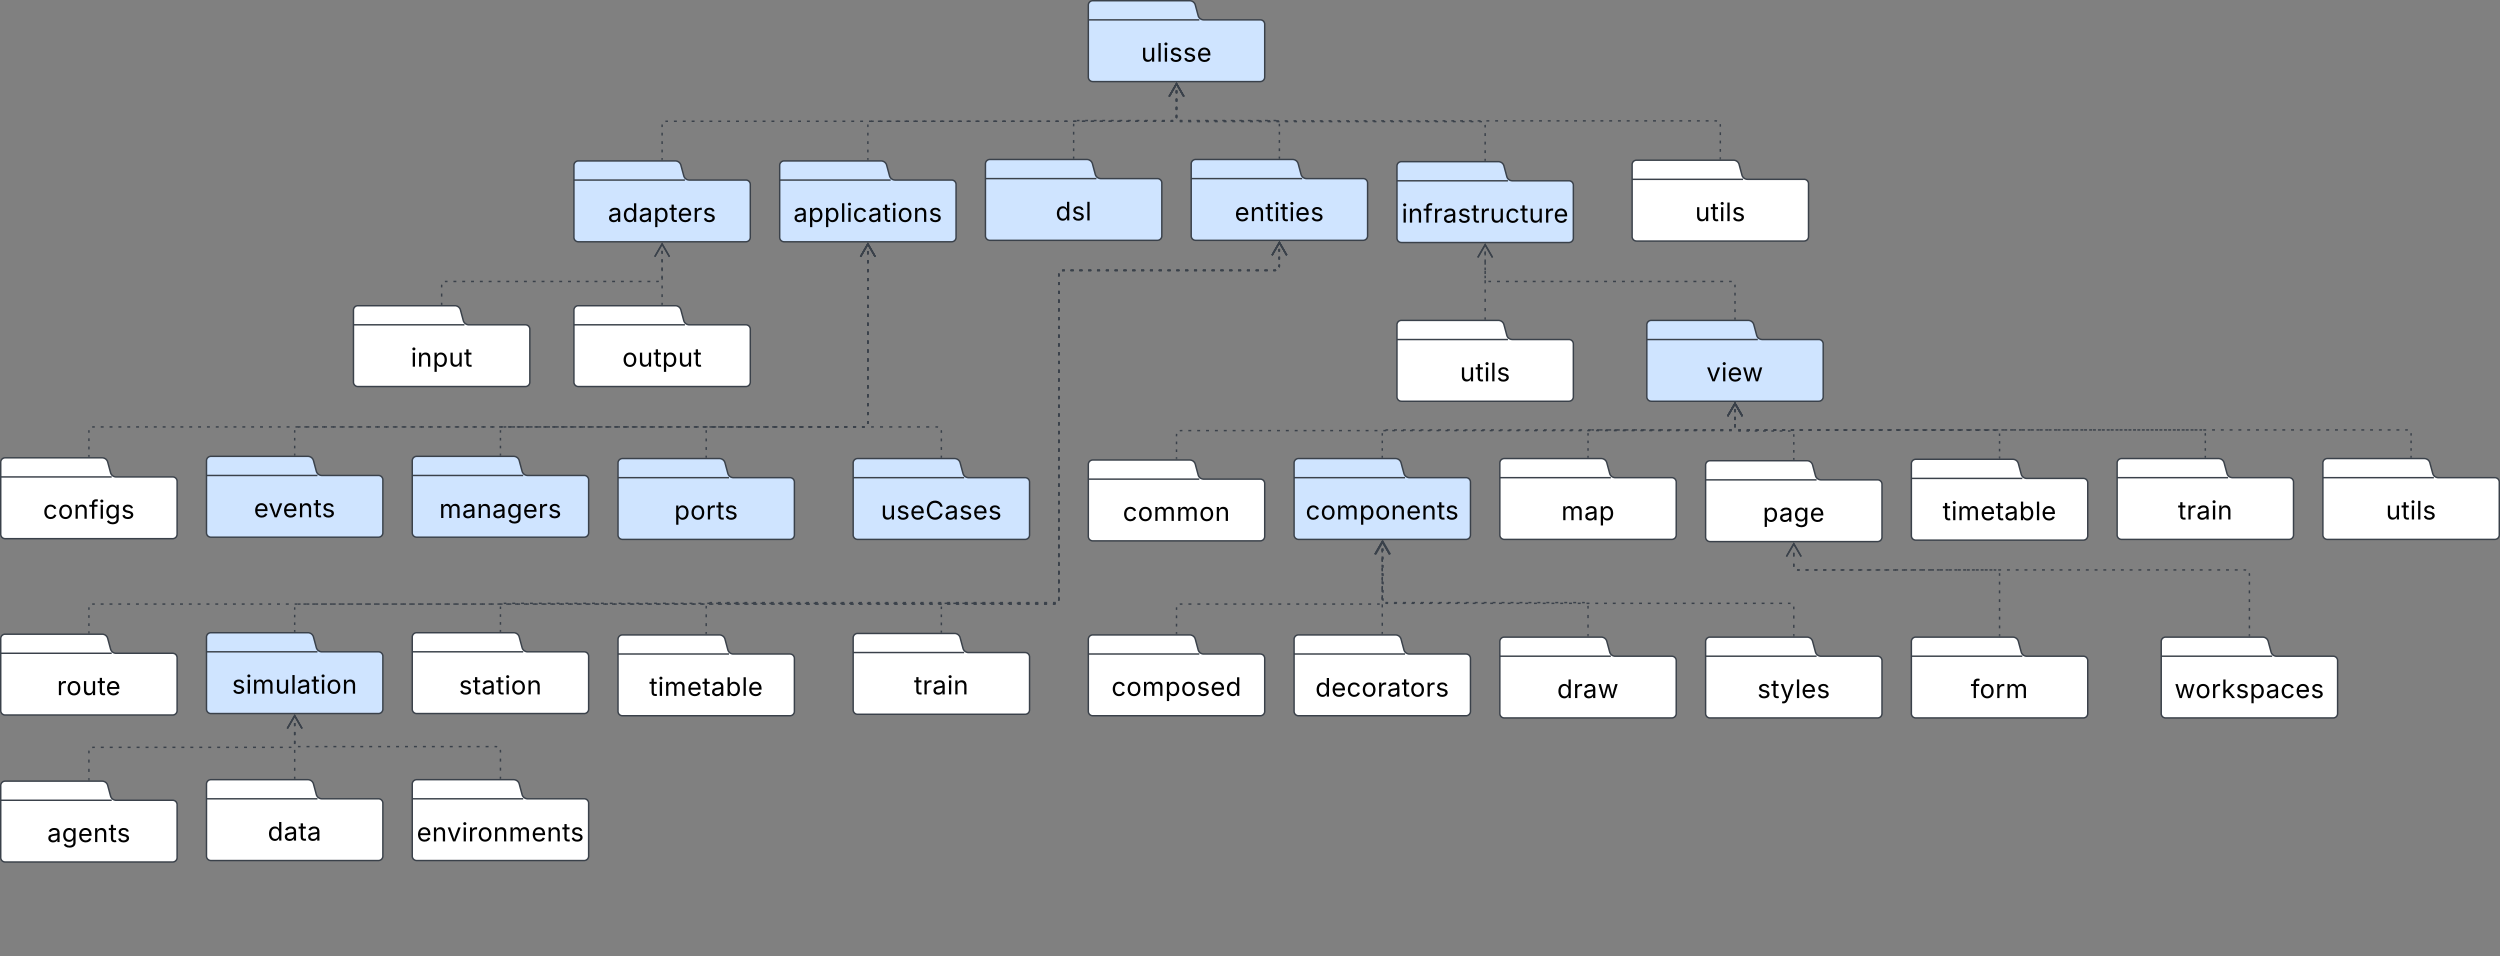 <svg xmlns="http://www.w3.org/2000/svg" xmlns:xlink="http://www.w3.org/1999/xlink" xmlns:lucid="lucid" width="3402" height="1301"><rect width="100%" height="100%" fill="#808080" stroke="none"/><g transform="translate(-339 121)" lucid:page-tab-id="xz6Z0G8eKyK-"><path d="M1969.44-99.8A7.83 7.83 0 0 0 1977-94h77a6 6 0 0 1 6 6v72a6 6 0 0 1-6 6h-228a6 6 0 0 1-6-6v-98a6 6 0 0 1 6-6h132a7.83 7.83 0 0 1 7.56 5.8zM1820-94h151" stroke="#3a414a" stroke-width="2" fill="#cfe4ff"/><path d="M1820-74a6 6 0 0 1 6-6h228a6 6 0 0 1 6 6v48a6 6 0 0 1-6 6h-228a6 6 0 0 1-6-6z" fill="none"/><use xlink:href="#a" transform="matrix(1,0,0,1,1820,-80) translate(71.745 42.934)"/><path d="M1269.44 118.2a7.83 7.83 0 0 0 7.56 5.8h77a6 6 0 0 1 6 6v72a6 6 0 0 1-6 6h-228a6 6 0 0 1-6-6v-98a6 6 0 0 1 6-6h132a7.83 7.83 0 0 1 7.56 5.8zM1120 124h151" stroke="#3a414a" stroke-width="2" fill="#cfe4ff"/><path d="M1120 144a6 6 0 0 1 6-6h228a6 6 0 0 1 6 6v48a6 6 0 0 1-6 6h-228a6 6 0 0 1-6-6z" fill="none"/><use xlink:href="#b" transform="matrix(1,0,0,1,1120,138.005) translate(46.181 42.934)"/><path d="M1549.44 118.2a7.83 7.83 0 0 0 7.56 5.8h77a6 6 0 0 1 6 6v72a6 6 0 0 1-6 6h-228a6 6 0 0 1-6-6v-98a6 6 0 0 1 6-6h132a7.83 7.83 0 0 1 7.56 5.8zM1400 124h151" stroke="#3a414a" stroke-width="2" fill="#cfe4ff"/><path d="M1400 144a6 6 0 0 1 6-6h228a6 6 0 0 1 6 6v48a6 6 0 0 1-6 6h-228a6 6 0 0 1-6-6z" fill="none"/><use xlink:href="#c" transform="matrix(1,0,0,1,1400,138.005) translate(18.655 42.934)"/><path d="M1829.44 116.22a7.83 7.83 0 0 0 7.56 5.8h77a6 6 0 0 1 6 6v72a6 6 0 0 1-6 6h-228a6 6 0 0 1-6-6v-98a6 6 0 0 1 6-6h132a7.83 7.83 0 0 1 7.56 5.78zm-149.44 5.8h151" stroke="#3a414a" stroke-width="2" fill="#cfe4ff"/><path d="M1680 142a6 6 0 0 1 6-6h228a6 6 0 0 1 6 6v48a6 6 0 0 1-6 6h-228a6 6 0 0 1-6-6z" fill="none"/><use xlink:href="#d" transform="matrix(1,0,0,1,1680,136.01) translate(95.425 42.934)"/><path d="M2109.44 116.22a7.83 7.83 0 0 0 7.56 5.8h77a6 6 0 0 1 6 6v72a6 6 0 0 1-6 6h-228a6 6 0 0 1-6-6v-98a6 6 0 0 1 6-6h132a7.83 7.83 0 0 1 7.56 5.78zm-149.44 5.8h151" stroke="#3a414a" stroke-width="2" fill="#cfe4ff"/><path d="M1960 143a6 6 0 0 1 6-6h228a6 6 0 0 1 6 6v48a6 6 0 0 1-6 6h-228a6 6 0 0 1-6-6z" fill="none"/><use xlink:href="#e" transform="matrix(1,0,0,1,1960,137.008) translate(59.141 42.934)"/><path d="M2389.44 119.2a7.83 7.83 0 0 0 7.56 5.8h77a6 6 0 0 1 6 6v72a6 6 0 0 1-6 6h-228a6 6 0 0 1-6-6v-98a6 6 0 0 1 6-6h132a7.83 7.83 0 0 1 7.56 5.8zM2240 125h151" stroke="#3a414a" stroke-width="2" fill="#cfe4ff"/><path d="M2240 145a6 6 0 0 1 6-6h228a6 6 0 0 1 6 6v48a6 6 0 0 1-6 6h-228a6 6 0 0 1-6-6z" fill="none"/><use xlink:href="#f" transform="matrix(1,0,0,1,2240,139.003) translate(6.285 42.934)"/><path d="M2709.44 117.2a7.83 7.83 0 0 0 7.56 5.8h77a6 6 0 0 1 6 6v72a6 6 0 0 1-6 6h-228a6 6 0 0 1-6-6v-98a6 6 0 0 1 6-6h132a7.83 7.83 0 0 1 7.56 5.8zM2560 123h151" stroke="#3a414a" stroke-width="2" fill="#fff"/><path d="M2560 143a6 6 0 0 1 6-6h228a6 6 0 0 1 6 6v48a6 6 0 0 1-6 6h-228a6 6 0 0 1-6-6z" fill="none"/><use xlink:href="#g" transform="matrix(1,0,0,1,2560,137.008) translate(85.677 42.934)"/><path d="M940 293v-2.08m0-8.34v-4.16m0-8.34V268l.07-.94.15-.6m4.23-4.24l.6-.15.95-.07h2m8 0h4m8 0h4m8 0h4m8 0h4m8 0h4m8 0h4m8 0h4m8 0h4m8 0h4m8 0h4m8 0h4m8 0h4m8 0h4m8 0h4m8 0h4m8 0h4m8 0h4m8 0h4m8 0h4m8 0h4m8 0h4m8 0h4m8 0h4m8 0h2l.94-.07.6-.15m4.24-4.23l.15-.6.07-.95v-1.88m0-7.53v-3.78m0-7.53v-3.77m0-7.53v-3.76m0-7.53v-1.88" stroke="#3a414a" stroke-width="2" fill="none"/><path d="M940.98 294H939v-1.03H941z" stroke="#3a414a" stroke-width=".05" fill="#3a414a"/><path d="M1230 228.33l10-17.33 10 17.33M1240 293v-1.96m0-7.82v-3.92m0-7.82v-3.92m0-7.82v-3.92m0-7.82v-3.9m0-7.84v-3.9m0-7.84v-3.9m0-7.84v-1.96" stroke="#3a414a" stroke-width="2" fill="none"/><path d="M1240.97 294h-1.94v-1.03h1.94z" stroke="#3a414a" stroke-width=".05" fill="#3a414a"/><path d="M1230 228.33l10-17.33 10 17.33" stroke="#3a414a" stroke-width="2" fill="none"/><path d="M769.44 520.2A7.83 7.83 0 0 0 777 526h77a6 6 0 0 1 6 6v72a6 6 0 0 1-6 6H626a6 6 0 0 1-6-6v-98a6 6 0 0 1 6-6h132a7.83 7.83 0 0 1 7.56 5.8zM620 526h151" stroke="#3a414a" stroke-width="2" fill="#cfe4ff"/><path d="M620 546a6 6 0 0 1 6-6h228a6 6 0 0 1 6 6v48a6 6 0 0 1-6 6H626a6 6 0 0 1-6-6z" fill="none"/><use xlink:href="#h" transform="matrix(1,0,0,1,620,540) translate(64.444 42.934)"/><path d="M1240 96v-1.9m0-7.68V82.6m0-7.68V71.1m0-7.68V59.6m0-7.68V50l.07-.94.15-.6m4.23-4.24l.6-.14.95-.08h2m8.06 0h4.02m8.05 0h4.02m8.05 0h4.02m8.05 0h4.02m8.04 0h4.02m8.05 0h4.03m8.05 0h4.02m8.05 0h4.02m8.05 0h4.02m8.05 0h4m8.06 0h4.02m8.05 0h4.02m8.05 0h4.02m8.05 0h4.02m8.04 0h4.02m8.05 0h4.04m8.04 0h4.02m8.05 0h4.03m8.04 0h4.03m8.04 0h4m8.06 0h4.02m8.05 0h4.03m8.04 0h4.03m8.04 0h4.03m8.04 0h4.03m8.04 0h4.04m8.04 0h4.03m8.05 0h4.03m8.04 0h4.03m8.04 0h4.02m8.04 0h4.03m8.03 0h4.03m8.04 0h4.03m8.04 0h4.03m8.04 0h4.03m8.05 0h4.02m8.05 0h4m8.06 0h4.02m8.04 0h4.03m8.05 0h4.02m8.05 0h4.02m8.04 0h4.02m8.05 0h4.03m8.05 0h4.02m8.05 0h4.02m8.05 0h4.02m8.05 0h4m8.06 0h4.02m8.05 0h4.02m8.05 0h4.02m8.05 0h4.02m8.04 0h4.02m8.05 0h4.03m8.05 0h4.02m8.05 0h4.02m8.05 0h4.02m8.05 0h2l.94-.07.6-.15m4.24-4.23l.15-.6.07-.95v-1.88m0-7.53V24.8m0-7.53v-3.77m0-7.53V2.23m0-7.53v-1.88" stroke="#3a414a" stroke-width="2" fill="none"/><path d="M1240.97 97h-1.94v-1.02h1.94z" stroke="#3a414a" stroke-width=".05" fill="#3a414a"/><path d="M1930 10.32L1940-7l10 17.32M1520 96v-1.9m0-7.68V82.6m0-7.68V71.1m0-7.68V59.6m0-7.68V50l.07-.94.15-.6m4.23-4.24l.6-.14.95-.08h2m8 0h4m8 0h4m8 0h4m8 0h4m8 0h4m8 0h4m8 0h4m8 0h4m8 0h4m8 0h4m8 0h4m8 0h4m8 0h4m8 0h4m8 0h4m8 0h4m8 0h4m8 0h4m8 0h4m8 0h4m8 0h4m8 0h4m8 0h4m8 0h4m8 0h4m8 0h4m8 0h4m8 0h4m8 0h4m8 0h4m8 0h4m8 0h4m8 0h4m8 0h2l.94-.07.6-.15m4.24-4.23l.15-.6.07-.95v-1.88m0-7.53V24.8m0-7.53v-3.77m0-7.53V2.23m0-7.53v-1.88" stroke="#3a414a" stroke-width="2" fill="none"/><path d="M1520.97 97h-1.94v-1.02h1.94z" stroke="#3a414a" stroke-width=".05" fill="#3a414a"/><path d="M1930 10.32L1940-7l10 17.32M1800 94v-1.86m0-7.5v-3.76m0-7.5v-3.75m0-7.5v-3.75m0-7.5V49l.07-.93.15-.6m4.23-4.24l.6-.15.95-.07h1.94m7.76 0h3.88m7.75 0h3.88m7.77 0h3.88m7.76 0h3.88m7.76 0h3.88m7.76 0h3.88m7.76 0h3.87m7.75 0h3.88m7.76 0h3.87m7.75 0h3.88m7.76 0h1.94l.94-.07.6-.15m4.24-4.23l.15-.6.07-.95v-1.84m0-7.36v-3.68m0-7.37v-3.68m0-7.36V2.03m0-7.36v-1.84" stroke="#3a414a" stroke-width="2" fill="none"/><path d="M1800.97 95h-1.94V94h1.94z" stroke="#3a414a" stroke-width=".05" fill="#3a414a"/><path d="M1930 10.32L1940-7l10 17.32M2080 94v-1.86m0-7.5v-3.76m0-7.5v-3.75m0-7.5v-3.75m0-7.5V49l-.07-.93-.15-.6m-4.23-4.24l-.6-.15-.95-.07h-1.94m-7.76 0h-3.88m-7.75 0h-3.88m-7.77 0h-3.88m-7.76 0h-3.88m-7.76 0h-3.88m-7.76 0h-3.88m-7.76 0h-3.87m-7.75 0h-3.88m-7.76 0h-3.87m-7.75 0h-3.88m-7.76 0H1946l-.94-.07-.6-.15m-4.24-4.23l-.15-.6-.07-.95v-1.84m0-7.36v-3.68m0-7.37v-3.68m0-7.36V2.03m0-7.36v-1.84" stroke="#3a414a" stroke-width="2" fill="none"/><path d="M2080.97 95h-1.94V94h1.94z" stroke="#3a414a" stroke-width=".05" fill="#3a414a"/><path d="M1930 10.32L1940-7l10 17.32M2360 97v-1.94m0-7.75v-3.86m0-7.75v-3.9m0-7.74V60.2m0-7.76V50.5l-.07-.94-.15-.6m-4.23-4.24l-.6-.14-.95-.08h-2m-8 0h-4m-8 0h-4m-8 0h-4m-8 0h-4m-8 0h-4m-8 0h-4m-8 0h-4m-8 0h-4m-8 0h-4m-8 0h-4m-8 0h-4m-8 0h-4m-8 0h-4m-8 0h-4m-8 0h-4m-8 0h-4m-8 0h-4m-8 0h-4m-8 0h-4m-8 0h-4m-8 0h-4m-8 0h-4m-8 0h-4m-8 0h-4m-8 0h-4m-8 0h-4m-8 0h-4m-8 0h-4m-8 0h-4m-8 0h-4m-8 0h-4m-8 0h-4m-8 0h-4m-8 0h-2l-.94-.07-.6-.15m-4.24-4.23l-.15-.6-.07-.95v-1.9m0-7.62v-3.8m0-7.62v-3.8m0-7.62v-3.8m0-7.62v-1.9" stroke="#3a414a" stroke-width="2" fill="none"/><path d="M2360.97 98h-1.94v-1.02h1.94z" stroke="#3a414a" stroke-width=".05" fill="#3a414a"/><path d="M1930 10.32L1940-7l10 17.32M2680 95v-1.9m0-7.57v-3.8m0-7.58v-3.8m0-7.57v-3.8m0-7.58v-1.9l-.07-.94-.15-.6m-4.23-4.24l-.6-.14-.95-.08h-2m-7.95 0h-3.97m-7.96 0h-3.98m-7.95 0h-4m-7.95 0h-3.98m-7.95 0h-3.98m-7.96 0h-3.98m-7.95 0h-3.98m-7.96 0h-3.96m-7.96 0h-3.98m-7.95 0h-3.98m-7.96 0h-3.97m-7.95 0h-3.98m-7.96 0h-3.98m-7.95 0h-3.97m-7.96 0H2493m-7.96 0h-3.98m-7.96 0h-3.97m-7.96 0h-3.98m-7.96 0h-3.98m-7.96 0h-3.98m-7.95 0h-3.98m-7.97 0h-3.98m-7.95 0h-3.98m-7.96 0h-3.97m-7.97 0h-3.98m-7.96 0h-3.98m-7.96 0h-3.98m-7.96 0h-3.97m-7.96 0h-4m-7.94 0h-3.98m-7.96 0h-3.98m-7.95 0h-4m-7.95 0h-3.97m-7.96 0h-3.98m-7.96 0h-3.97m-7.95 0h-3.98m-7.95 0h-3.98m-7.96 0h-3.98m-7.95 0h-3.98m-7.96 0h-3.97m-7.95 0h-3.98m-7.96 0h-3.97m-7.96 0h-3.97m-7.96 0h-3.97m-7.96 0h-3.98m-7.95 0h-3.97m-7.96 0h-3.98m-7.96 0h-3.98m-7.96 0h-3.98m-7.95 0h-3.98m-7.97 0h-3.97m-7.96 0h-3.98m-7.96 0h-3.97m-7.97 0h-3.98m-7.95 0h-3.98m-7.96 0h-3.98m-7.95 0h-3.98m-7.96 0h-4m-7.94 0h-3.98m-7.96 0h-3.98m-7.95 0h-2l-.94-.07-.6-.15m-4.24-4.23l-.15-.6-.07-.95v-1.86m0-7.45v-3.73m0-7.45V13.3m0-7.45V2.13m0-7.45v-1.86" stroke="#3a414a" stroke-width="2" fill="none"/><path d="M2680.97 96h-1.94V95h1.94z" stroke="#3a414a" stroke-width=".05" fill="#3a414a"/><path d="M1930 10.32L1940-7l10 17.32" stroke="#3a414a" stroke-width="2" fill="none"/><path d="M1049.44 520.2a7.83 7.83 0 0 0 7.56 5.8h77a6 6 0 0 1 6 6v72a6 6 0 0 1-6 6H906a6 6 0 0 1-6-6v-98a6 6 0 0 1 6-6h132a7.83 7.83 0 0 1 7.56 5.8zM900 526h151" stroke="#3a414a" stroke-width="2" fill="#cfe4ff"/><path d="M900 547a6 6 0 0 1 6-6h228a6 6 0 0 1 6 6v48a6 6 0 0 1-6 6H906a6 6 0 0 1-6-6z" fill="none"/><use xlink:href="#i" transform="matrix(1,0,0,1,900,540.997) translate(36.615 42.934)"/><path d="M489.44 522.2A7.83 7.83 0 0 0 497 528h77a6 6 0 0 1 6 6v72a6 6 0 0 1-6 6H346a6 6 0 0 1-6-6v-98a6 6 0 0 1 6-6h132a7.83 7.83 0 0 1 7.56 5.8zM340 528h151" stroke="#3a414a" stroke-width="2" fill="#fff"/><path d="M340 548a6 6 0 0 1 6-6h228a6 6 0 0 1 6 6v48a6 6 0 0 1-6 6H346a6 6 0 0 1-6-6z" fill="none"/><use xlink:href="#j" transform="matrix(1,0,0,1,340,541.995) translate(57.509 42.934)"/><path d="M1329.44 523.2a7.83 7.83 0 0 0 7.56 5.8h77a6 6 0 0 1 6 6v72a6 6 0 0 1-6 6h-228a6 6 0 0 1-6-6v-98a6 6 0 0 1 6-6h132a7.83 7.83 0 0 1 7.56 5.8zM1180 529h151" stroke="#3a414a" stroke-width="2" fill="#cfe4ff"/><path d="M1180 549a6 6 0 0 1 6-6h228a6 6 0 0 1 6 6v48a6 6 0 0 1-6 6h-228a6 6 0 0 1-6-6z" fill="none"/><use xlink:href="#k" transform="matrix(1,0,0,1,1180,542.992) translate(76.458 42.934)"/><path d="M1649.44 523.2a7.83 7.83 0 0 0 7.56 5.8h77a6 6 0 0 1 6 6v72a6 6 0 0 1-6 6h-228a6 6 0 0 1-6-6v-98a6 6 0 0 1 6-6h132a7.83 7.83 0 0 1 7.56 5.8zM1500 529h151" stroke="#3a414a" stroke-width="2" fill="#cfe4ff"/><path d="M1500 549a6 6 0 0 1 6-6h228a6 6 0 0 1 6 6v48a6 6 0 0 1-6 6h-228a6 6 0 0 1-6-6z" fill="none"/><use xlink:href="#l" transform="matrix(1,0,0,1,1500,542.992) translate(37.639 42.934)"/><path d="M460 500v-1.9m0-7.55v-3.78m0-7.55v-3.78m0-7.55V466l.07-.94.15-.6m4.23-4.24l.6-.15.95-.07h2m8.04 0h4m8.04 0h4.02m8.03 0h4.02m8.03 0h4m8.04 0h4.02m8.03 0h4m8.04 0h4.03m8.03 0h4m8.05 0h4.02m8.03 0h4.02m8.03 0h4m8.04 0h4.02m8.03 0h4m8.04 0h4m8.04 0h4.02m8.03 0h4m8.04 0h4.02m8.02 0h4m8.05 0h4m8.04 0h4.03m8.03 0h4m8.04 0h4.02m8.03 0h4.02m8.03 0h4m8.04 0h4.02m8.03 0h4m8.03 0h4.02m8.03 0h4m8.05 0h4m8.04 0h4.02m8.02 0h4m8.04 0h4.02m8.03 0h4.02m8.04 0h4m8.04 0h4.02m8.03 0h4m8.04 0h4m8.04 0h4m8.04 0h4.02m8.03 0h4.02m8.03 0h4m8.04 0h4.02m8.03 0h4m8.04 0h4.03m8.03 0h4.02m8.03 0h4.02m8.03 0h4.02m8.03 0h4m8.04 0h4.02m8.03 0h4m8.04 0h4m8.04 0h4.02m8.03 0h4m8.04 0h4.02m8.02 0h4.02m8.03 0h4m8.04 0h4.03m8.03 0h4m8.04 0h4.02m8.03 0h4.02m8.03 0h4m8.04 0h4.02m8.03 0h4m8.03 0h4.02m8.03 0h4.02m8.03 0h4m8.04 0h4.02m8.02 0h4m8.05 0h4m8.04 0h4.03m8.03 0h4m8.04 0h4.02m8.03 0h4m8.05 0h4m8.04 0h4.02m8.03 0h4m8.03 0h4.02m8.03 0h4m8.05 0h4m8.04 0h4.02m8.02 0h4m8.04 0h4.02m8.03 0h4.02m8.03 0h4.02m8.03 0h4.02m8.03 0h4m8.04 0h2l.94-.07.6-.15m4.24-4.23l.15-.6.07-.95v-2.03m0-8.1v-4.06m0-8.1v-4.04m0-8.1v-4.06m0-8.1v-4.06m0-8.1v-4.06m0-8.1V379m0-8.1v-4.06m0-8.1v-4.06m0-8.1v-4.06m0-8.1v-4.06m0-8.1v-4.05m0-8.1v-4.06m0-8.1v-4.06m0-8.1v-4.05m0-8.1v-4.06m0-8.12v-4.05m0-8.1v-4.06m0-8.1v-4.06m0-8.1v-4.04m0-8.1v-2.04" stroke="#3a414a" stroke-width="2" fill="none"/><path d="M460.98 501h-1.96v-1.03h1.96z" stroke="#3a414a" stroke-width=".05" fill="#3a414a"/><path d="M1510 228.33l10-17.33 10 17.33M740 498v-1.78m0-7.1v-3.56m0-7.12v-3.55m0-7.12V466l.07-.94.15-.6m4.23-4.24l.6-.15.95-.07h2m8 0h4m8 0h4m8 0h4m8 0h4m8 0h4m8 0h4m8 0h4m8 0h4m8 0h4m8 0h4m8 0h4m8 0h4m8 0h4m8 0h4m8 0h4m8 0h4m8 0h4m8 0h4m8 0h4m8 0h4m8 0h4m8 0h4m8 0h4m8 0h4m8 0h4m8 0h4m8 0h4m8 0h4m8 0h4m8 0h4m8 0h4m8 0h4m8 0h4m8 0h4m8 0h4m8 0h4m8 0h4m8 0h4m8 0h4m8 0h4m8 0h4m8 0h4m8 0h4m8 0h4m8 0h4m8 0h4m8 0h4m8 0h4m8 0h4m8 0h4m8 0h4m8 0h4m8 0h4m8 0h4m8 0h4m8 0h4m8 0h4m8 0h4m8 0h4m8 0h4m8 0h4m8 0h4m8 0h4m8 0h2l.94-.07.6-.15m4.24-4.23l.15-.6.07-.95v-2.03m0-8.1v-4.06m0-8.1v-4.04m0-8.1v-4.06m0-8.1v-4.06m0-8.1v-4.06m0-8.1V379m0-8.1v-4.06m0-8.1v-4.06m0-8.1v-4.06m0-8.1v-4.06m0-8.1v-4.05m0-8.1v-4.06m0-8.1v-4.06m0-8.1v-4.05m0-8.1v-4.06m0-8.12v-4.05m0-8.1v-4.06m0-8.1v-4.06m0-8.1v-4.04m0-8.1v-2.04" stroke="#3a414a" stroke-width="2" fill="none"/><path d="M740.98 499H739v-1.03H741z" stroke="#3a414a" stroke-width=".05" fill="#3a414a"/><path d="M1510 228.33l10-17.33 10 17.33" stroke="#3a414a" stroke-width="2" fill="none"/><path d="M1269.44 315.2a7.83 7.83 0 0 0 7.56 5.8h77a6 6 0 0 1 6 6v72a6 6 0 0 1-6 6h-228a6 6 0 0 1-6-6v-98a6 6 0 0 1 6-6h132a7.83 7.83 0 0 1 7.56 5.8zM1120 321h151" stroke="#3a414a" stroke-width="2" fill="#fff"/><path d="M1120 341a6 6 0 0 1 6-6h228a6 6 0 0 1 6 6v48a6 6 0 0 1-6 6h-228a6 6 0 0 1-6-6z" fill="none"/><use xlink:href="#m" transform="matrix(1,0,0,1,1120,335) translate(65.799 42.934)"/><path d="M969.44 315.2A7.83 7.83 0 0 0 977 321h77a6 6 0 0 1 6 6v72a6 6 0 0 1-6 6H826a6 6 0 0 1-6-6v-98a6 6 0 0 1 6-6h132a7.83 7.83 0 0 1 7.56 5.8zM820 321h151" stroke="#3a414a" stroke-width="2" fill="#fff"/><path d="M820 341a6 6 0 0 1 6-6h228a6 6 0 0 1 6 6v48a6 6 0 0 1-6 6H826a6 6 0 0 1-6-6z" fill="none"/><use xlink:href="#n" transform="matrix(1,0,0,1,820,335) translate(77.977 42.934)"/><path d="M1020 498v-1.78m0-7.1v-3.56m0-7.12v-3.55m0-7.12V466l.07-.94.15-.6m4.23-4.24l.6-.15.95-.07h1.98m7.94 0h3.97m7.92 0h3.97m7.92 0h3.97m7.93 0h3.96m7.93 0h3.97m7.93 0h3.97m7.93 0h3.97m7.94 0h3.96m7.94 0h3.97m7.94 0h3.97m7.94 0h3.97m7.95 0h3.96m7.95 0h3.96m7.95 0h3.97m7.93 0h3.97m7.93 0h3.97m7.94 0h3.97m7.93 0h3.97m7.93 0h3.97m7.93 0h3.97m7.94 0h3.96m7.94 0h3.97m7.93 0h3.97m7.93 0h3.97m7.94 0h3.97m7.93 0h3.97m7.93 0h3.97m7.94 0h3.95m7.94 0h3.95m7.94 0h3.96m7.93 0h3.96m7.93 0h3.96m7.94 0h3.96m7.94 0h3.97m7.93 0h3.97m7.93 0h3.97m7.94 0h3.97m7.94 0h3.98m7.93 0h3.98m7.93 0h3.98m7.94 0h1.98l.94-.07.6-.15m4.24-4.23l.15-.6.07-.95v-2.03m0-8.1v-4.06m0-8.1v-4.04m0-8.1v-4.06m0-8.1v-4.06m0-8.1v-4.06m0-8.1V379m0-8.1v-4.06m0-8.1v-4.06m0-8.1v-4.06m0-8.1v-4.06m0-8.1v-4.05m0-8.1v-4.06m0-8.1v-4.06m0-8.1v-4.05m0-8.1v-4.06m0-8.12v-4.05m0-8.1v-4.06m0-8.1v-4.06m0-8.1v-4.04m0-8.1v-2.04" stroke="#3a414a" stroke-width="2" fill="none"/><path d="M1020.98 499H1019v-1.03h1.96z" stroke="#3a414a" stroke-width=".05" fill="#3a414a"/><path d="M1510 228.33l10-17.33 10 17.33M1300 501v-1.95m0-7.78v-3.9m0-7.76v-3.88m0-7.78V466l.07-.94.15-.6m4.23-4.24l.6-.15.95-.07h2.04m8.16 0h4.08m8.15 0h4.08m8.17 0h4.07m8.16 0h4.08m8.16 0h4.08m8.15 0h4.08m8.16 0h4.1m8.14 0h4.08m8.16 0h4.08m8.15 0h4.1m8.15 0h4.08m8.15 0h4.08m8.16 0h4.08m8.16 0h4.07m8.16 0h4.07m8.15 0h4.08m8.16 0h2.04l.94-.07.6-.15m4.24-4.23l.15-.6.07-.95v-2.03m0-8.1v-4.06m0-8.1v-4.04m0-8.1v-4.06m0-8.1v-4.06m0-8.1v-4.06m0-8.1V379m0-8.1v-4.06m0-8.1v-4.06m0-8.1v-4.06m0-8.1v-4.06m0-8.1v-4.05m0-8.1v-4.06m0-8.1v-4.06m0-8.1v-4.05m0-8.1v-4.06m0-8.12v-4.05m0-8.1v-4.06m0-8.1v-4.06m0-8.1v-4.04m0-8.1v-2.04" stroke="#3a414a" stroke-width="2" fill="none"/><path d="M1300.97 502h-1.94v-1.03h1.94z" stroke="#3a414a" stroke-width=".05" fill="#3a414a"/><path d="M1510 228.33l10-17.33 10 17.33M1620 501v-1.95m0-7.78v-3.9m0-7.76v-3.88m0-7.78V466l-.07-.94-.15-.6m-4.23-4.24l-.6-.15-.95-.07h-2.1m-8.38 0h-4.2m-8.37 0h-4.2m-8.37 0h-4.2m-8.37 0h-4.18m-8.38 0h-4.2m-8.37 0h-4.2m-8.38 0h-2.1l-.94-.07-.6-.15m-4.24-4.23l-.15-.6-.07-.95v-2.03m0-8.1v-4.06m0-8.1v-4.04m0-8.1v-4.06m0-8.1v-4.06m0-8.1v-4.06m0-8.1V379m0-8.1v-4.06m0-8.1v-4.06m0-8.1v-4.06m0-8.1v-4.06m0-8.1v-4.05m0-8.1v-4.06m0-8.1v-4.06m0-8.1v-4.05m0-8.1v-4.06m0-8.12v-4.05m0-8.1v-4.06m0-8.1v-4.06m0-8.1v-4.04m0-8.1v-2.04" stroke="#3a414a" stroke-width="2" fill="none"/><path d="M1620.97 502h-1.94v-1.03h1.94z" stroke="#3a414a" stroke-width=".05" fill="#3a414a"/><path d="M1510 228.33l10-17.33 10 17.33" stroke="#3a414a" stroke-width="2" fill="none"/><path d="M489.44 762.2A7.83 7.83 0 0 0 497 768h77a6 6 0 0 1 6 6v72a6 6 0 0 1-6 6H346a6 6 0 0 1-6-6v-98a6 6 0 0 1 6-6h132a7.83 7.83 0 0 1 7.56 5.8zM340 768h151" stroke="#3a414a" stroke-width="2" fill="#fff"/><path d="M340 788a6 6 0 0 1 6-6h228a6 6 0 0 1 6 6v48a6 6 0 0 1-6 6H346a6 6 0 0 1-6-6z" fill="none"/><use xlink:href="#o" transform="matrix(1,0,0,1,340,781.995) translate(76.424 42.934)"/><path d="M769.44 760.2A7.83 7.83 0 0 0 777 766h77a6 6 0 0 1 6 6v72a6 6 0 0 1-6 6H626a6 6 0 0 1-6-6v-98a6 6 0 0 1 6-6h132a7.83 7.83 0 0 1 7.56 5.8zM620 766h151" stroke="#3a414a" stroke-width="2" fill="#cfe4ff"/><path d="M620 786a6 6 0 0 1 6-6h228a6 6 0 0 1 6 6v48a6 6 0 0 1-6 6H626a6 6 0 0 1-6-6z" fill="none"/><use xlink:href="#p" transform="matrix(1,0,0,1,620,780) translate(34.653 42.934)"/><path d="M1049.44 760.2a7.83 7.83 0 0 0 7.56 5.8h77a6 6 0 0 1 6 6v72a6 6 0 0 1-6 6H906a6 6 0 0 1-6-6v-98a6 6 0 0 1 6-6h132a7.83 7.83 0 0 1 7.56 5.8zM900 766h151" stroke="#3a414a" stroke-width="2" fill="#fff"/><path d="M900 787a6 6 0 0 1 6-6h228a6 6 0 0 1 6 6v48a6 6 0 0 1-6 6H906a6 6 0 0 1-6-6z" fill="none"/><use xlink:href="#q" transform="matrix(1,0,0,1,900,780.997) translate(63.446 42.934)"/><path d="M1329.44 763.2a7.83 7.83 0 0 0 7.56 5.8h77a6 6 0 0 1 6 6v72a6 6 0 0 1-6 6h-228a6 6 0 0 1-6-6v-98a6 6 0 0 1 6-6h132a7.83 7.83 0 0 1 7.56 5.8zM1180 769h151" stroke="#3a414a" stroke-width="2" fill="#fff"/><path d="M1180 789a6 6 0 0 1 6-6h228a6 6 0 0 1 6 6v48a6 6 0 0 1-6 6h-228a6 6 0 0 1-6-6z" fill="none"/><use xlink:href="#r" transform="matrix(1,0,0,1,1180,782.992) translate(42.5 42.934)"/><path d="M1649.44 761.2a7.83 7.83 0 0 0 7.56 5.8h77a6 6 0 0 1 6 6v72a6 6 0 0 1-6 6h-228a6 6 0 0 1-6-6v-98a6 6 0 0 1 6-6h132a7.83 7.83 0 0 1 7.56 5.8zM1500 767h151" stroke="#3a414a" stroke-width="2" fill="#fff"/><path d="M1500 787a6 6 0 0 1 6-6h228a6 6 0 0 1 6 6v48a6 6 0 0 1-6 6h-228a6 6 0 0 1-6-6z" fill="none"/><use xlink:href="#s" transform="matrix(1,0,0,1,1500,780.997) translate(82.7 42.934)"/><path d="M460 740v-1.84m0-7.33v-3.67m0-7.33v-3.67m0-7.33V707l.07-.94.15-.6m4.23-4.25l.6-.13.95-.08h2m8 0h4m8 0h4m8 0h4m8 0h4m8 0h4m8 0h4m8 0h4m8 0h4m8 0h4m8 0h4m8 0h4m8 0h4m8 0h4m8 0h4m8 0h4m8 0h4m8 0h4m8 0h4m8 0h4m8 0h4m8 0h4m8 0h4m8 0h4m8 0h4m8 0h4m8 0h4m8 0h4m8 0h4m8 0h4m8 0h4m8 0h4m8 0h4m8 0h4m8 0h4m8 0h4m8 0h4m8 0h4m8 0h4m8 0h4m8 0h4m8 0h4m8 0h4m8 0h4m8 0h4m8 0h4m8 0h4m8 0h4m8 0h4m8 0h4m8 0h4m8 0h4m8 0h4m8 0h4m8 0h4m8 0h4m8 0h4m8 0h4m8 0h4m8 0h4m8 0h4m8 0h4m8 0h4m8 0h4m8 0h4m8 0h4m8 0h4m8 0h4m8 0h4m8 0h4m8 0h4m8 0h4m8 0h4m8 0h4m8 0h4m8 0h4m8 0h4m8 0h4m8 0h4m8 0h4m8 0h4m8 0h4m8 0h4m8 0h4m8 0h4m8 0h4m8 0h4m8 0h4m8 0h4m8 0h4m8 0h4m8 0h4m8 0h4m8 0h4m8 0h4m8 0h4m8 0h4m8 0h4m8 0h4m8 0h4m8 0h4m8 0h4m8 0h4m8 0h4m8 0h4m8 0h4m8 0h4m8 0h4m8 0h4m8 0h2l.94-.08.6-.14m4.24-4.24l.15-.6.07-.95v-2m0-7.96v-3.98m0-7.96v-4m0-7.95v-3.98m0-7.97v-3.98m0-7.96v-3.98m0-7.97v-3.97m0-7.96v-4m0-7.95v-3.98m0-7.96v-4m0-7.95v-3.98m0-7.96v-4m0-7.96v-3.98m0-7.97v-4m0-7.95v-3.98m0-7.97v-3.98m0-7.96v-4m0-7.95v-3.97m0-7.96v-4m0-7.95v-3.98m0-7.97v-3.98m0-7.97v-3.98m0-7.97v-3.98m0-7.96v-3.98m0-7.97v-4m0-7.95v-3.98m0-7.97v-3.98m0-7.96v-3.98m0-7.97v-3.97m0-7.96v-4m0-7.95v-3.98m0-7.97v-3.98m0-7.97v-3.98m0-7.97v-3.98m0-7.96v-3.98m0-7.97v-4m0-7.95v-4m0-7.95v-2l.07-.93.15-.6m4.23-4.24l.6-.15.95-.07h2m8 0h4m8 0h4m8 0h4m8 0h4m8 0h4m8 0h4m8 0h4m8 0h4m8 0h4m8 0h4m8 0h4m8 0h4m8 0h4m8 0h4m8 0h4m8 0h4m8 0h4m8 0h4m8 0h4m8 0h4m8 0h4m8 0h4m8 0h4m8 0h2l.94-.06.6-.15m4.24-4.24l.15-.6.07-.95v-1.78m0-7.15v-3.57m0-7.16v-3.57m0-7.15v-1.8" stroke="#3a414a" stroke-width="2" fill="none"/><path d="M460.98 741h-1.96v-1.03h1.96z" stroke="#3a414a" stroke-width=".05" fill="#3a414a"/><path d="M2070 226.33l10-17.32 10 17.33M740 738v-1.72m0-6.9v-3.44m0-6.9v-3.43m0-6.88V707l.07-.94.15-.6m4.23-4.25l.6-.13.95-.08h2m7.96 0h4m7.95 0h4m7.97 0h3.98m7.97 0h4m7.95 0h4m7.96 0h3.98m7.98 0h4m7.96 0h3.98m7.97 0h3.97m7.97 0h4m7.96 0h3.98m7.97 0h3.98m7.97 0h4m7.96 0h3.98m7.97 0h4m7.96 0h4m7.96 0h3.98m7.97 0h4m7.95 0h4m7.96 0h3.98m7.97 0h4m7.95 0h4m7.96 0h3.98m7.97 0h3.98m7.96 0h4m7.96 0h3.98m7.97 0h4m7.95 0h4m7.96 0h3.98m7.97 0h4m7.97 0h3.98m7.97 0h3.98m7.97 0h4m7.96 0h3.98m7.98 0h3.98m7.97 0h4m7.96 0h3.97m7.97 0h3.98m7.97 0h3.98m7.97 0h3.98m7.97 0h4m7.95 0h4m7.96 0h4m7.96 0h4m7.95 0h4m7.97 0h3.98m7.97 0h4m7.96 0h3.98m7.97 0h3.98m7.98 0h4m7.96 0h3.98m7.97 0h3.97m7.97 0h4m7.96 0h3.98m7.97 0h3.98m7.97 0h4m7.96 0h3.98m7.97 0h4m7.96 0h4m7.96 0h3.98m7.97 0h3.98m7.97 0h4m7.96 0h3.98m7.97 0h4m7.95 0h4m7.96 0h3.98m7.97 0h3.98m7.96 0h4m7.96 0h3.98m7.97 0h4m7.95 0h4m7.96 0h3.98m7.97 0h4m7.97 0h3.98m7.97 0h3.98m7.97 0h4m7.96 0h3.98m7.98 0h3.98m7.97 0h4m7.96 0h3.97m7.97 0h3.98m7.97 0h3.98m7.97 0h3.98m7.97 0h4m7.95 0h4m7.96 0h2l.94-.08.6-.14m4.24-4.24l.15-.6.07-.95v-2m0-7.96v-3.98m0-7.96v-4m0-7.95v-3.98m0-7.97v-3.98m0-7.96v-3.98m0-7.97v-3.97m0-7.96v-4m0-7.95v-3.98m0-7.96v-4m0-7.95v-3.98m0-7.96v-4m0-7.96v-3.98m0-7.97v-4m0-7.95v-3.98m0-7.97v-3.98m0-7.96v-4m0-7.95v-3.97m0-7.96v-4m0-7.95v-3.98m0-7.97v-3.98m0-7.97v-3.98m0-7.97v-3.98m0-7.96v-3.98m0-7.97v-4m0-7.95v-3.98m0-7.97v-3.98m0-7.96v-3.98m0-7.97v-3.97m0-7.96v-4m0-7.95v-3.98m0-7.97v-3.98m0-7.97v-3.98m0-7.97v-3.98m0-7.96v-3.98m0-7.97v-4m0-7.95v-4m0-7.95v-2l.07-.93.15-.6m4.23-4.24l.6-.15.95-.07h2m8 0h4m8 0h4m8 0h4m8 0h4m8 0h4m8 0h4m8 0h4m8 0h4m8 0h4m8 0h4m8 0h4m8 0h4m8 0h4m8 0h4m8 0h4m8 0h4m8 0h4m8 0h4m8 0h4m8 0h4m8 0h4m8 0h4m8 0h4m8 0h2l.94-.06.6-.15m4.24-4.24l.15-.6.07-.95v-1.78m0-7.15v-3.57m0-7.16v-3.57m0-7.15v-1.8" stroke="#3a414a" stroke-width="2" fill="none"/><path d="M740.98 739H739v-1.03H741z" stroke="#3a414a" stroke-width=".05" fill="#3a414a"/><path d="M2070 226.33l10-17.32 10 17.33M1020 738v-1.78m0-7.1v-3.57m0-7.1v-3.56m0-7.13V706l.07-.94.15-.6m4.23-4.24l.6-.15.95-.07h2m8.05 0h4.03m8.04 0h4.02m8.04 0h4.02m8.05 0h4.02m8.04 0h4.03m8.05 0h4.02m8.04 0h4.02m8.05 0h4.03m8.04 0h4.02m8.03 0h4.03m8.04 0h4.02m8.04 0h4.03m8.03 0h4.02m8.04 0h4m8.06 0h4.02m8.04 0h4.02m8.05 0h4m8.05 0h4.02m8.04 0h4.04m8.04 0h4.02m8.04 0h4.03m8.04 0h4.03m8.04 0h4.02m8.04 0h4.02m8.04 0h4.02m8.05 0h4.02m8.03 0h4.02m8.05 0h4.02m8.04 0h4.02m8.04 0h4.03m8.04 0h4m8.05 0h4.03m8.04 0h4.02m8.04 0h4.02m8.05 0h4.02m8.04 0h4.03m8.05 0h4.02m8.04 0h4.02m8.05 0h4.03m8.04 0h4.02m8.03 0h4.03m8.04 0h4.02m8.04 0h4.03m8.03 0h4.02m8.04 0h4m8.06 0h4.02m8.04 0h4.02m8.05 0h4m8.05 0h4.02m8.04 0h4.04m8.04 0h4.02m8.04 0h4.03m8.04 0h4.03m8.04 0h4.02m8.04 0h4.02m8.04 0h4.02m8.05 0h4.02m8.03 0h4.02m8.05 0h4.02m8.04 0h4.02m8.04 0h4.03m8.04 0h2l.94-.08.6-.14m4.24-4.23l.15-.6.07-.95v-2m0-7.93v-3.98m0-7.95v-3.98m0-7.94v-3.98m0-7.94v-3.96m0-7.95v-3.98m0-7.95v-3.97m0-7.95v-3.97m0-7.95v-3.97m0-7.94v-3.98m0-7.94v-3.97m0-7.95v-3.97m0-7.94V549m0-7.96v-3.97m0-7.95v-3.97m0-7.94v-3.97m0-7.94v-4m0-7.93v-3.98m0-7.95v-3.97m0-7.95v-3.97m0-7.95v-3.96m0-7.95v-3.98m0-7.95v-3.97m0-7.94v-3.98m0-7.94v-3.98m0-7.94v-3.97m0-7.95v-3.97m0-7.95v-3.97m0-7.94v-3.97m0-7.95v-3.98m0-7.94v-3.98m0-7.94v-3.96m0-7.95v-3.98m0-7.95v-3.97m0-7.95v-3.97m0-7.95v-3.97m0-7.94v-3.98m0-7.94v-2l.07-.93.15-.6m4.23-4.24l.6-.15.95-.07h2m8 0h4m8 0h4m8 0h4m8 0h4m8 0h4m8 0h4m8 0h4m8 0h4m8 0h4m8 0h4m8 0h4m8 0h4m8 0h4m8 0h4m8 0h4m8 0h4m8 0h4m8 0h4m8 0h4m8 0h4m8 0h4m8 0h4m8 0h4m8 0h2l.94-.06.6-.15m4.24-4.24l.15-.6.07-.95v-1.78m0-7.15v-3.57m0-7.16v-3.57m0-7.15v-1.8" stroke="#3a414a" stroke-width="2" fill="none"/><path d="M1020.98 739H1019v-1.03h1.96z" stroke="#3a414a" stroke-width=".05" fill="#3a414a"/><path d="M2070 226.33l10-17.32 10 17.33M1300 741v-2m0-8v-4m0-8v-4m0-8v-2l.07-.94.15-.6m4.23-4.24l.6-.15.95-.07h2m8 0h4m8 0h4m8 0h4m8 0h4m8 0h4m8 0h4m8 0h4m8 0h4m8 0h4m8 0h4m8 0h4m8 0h4m8 0h4m8 0h4m8 0h4m8 0h4m8 0h4m8 0h4m8 0h4m8 0h4m8 0h4m8 0h4m8 0h4m8 0h4m8 0h4m8 0h4m8 0h4m8 0h4m8 0h4m8 0h4m8 0h4m8 0h4m8 0h4m8 0h4m8 0h4m8 0h4m8 0h4m8 0h4m8 0h2l.94-.07.6-.15m4.24-4.23l.15-.6.07-.95v-1.98m0-7.93v-3.97m0-7.93v-3.97m0-7.92v-3.96m0-7.93v-3.95m0-7.93v-3.96m0-7.93v-3.96m0-7.93v-3.96m0-7.93v-3.97m0-7.92V584m0-7.93v-3.97m0-7.93v-3.96m0-7.92v-3.96m0-7.93v-3.97m0-7.93v-3.97m0-7.92v-3.96m0-7.92v-3.97m0-7.93v-3.96m0-7.93v-3.96m0-7.93v-3.96m0-7.93v-3.96m0-7.94v-3.97m0-7.93v-3.97m0-7.92v-3.97m0-7.92v-3.96m0-7.93v-3.97m0-7.93v-3.96m0-7.93v-3.96m0-7.92v-3.97m0-7.93v-3.96m0-7.93v-3.96m0-7.93v-3.96m0-7.93v-3.96m0-7.94v-3.96m0-7.93v-3.97m0-7.93v-3.96m0-7.92v-3.96m0-7.93v-2l.07-.93.15-.6m4.23-4.24l.6-.15.95-.07h2m8 0h4m8 0h4m8 0h4m8 0h4m8 0h4m8 0h4m8 0h4m8 0h4m8 0h4m8 0h4m8 0h4m8 0h4m8 0h4m8 0h4m8 0h4m8 0h4m8 0h4m8 0h4m8 0h4m8 0h4m8 0h4m8 0h4m8 0h4m8 0h2l.94-.06.6-.15m4.24-4.24l.15-.6.07-.95v-1.78m0-7.15v-3.57m0-7.16v-3.57m0-7.15v-1.8" stroke="#3a414a" stroke-width="2" fill="none"/><path d="M1300.97 742h-1.94v-1.03h1.94z" stroke="#3a414a" stroke-width=".05" fill="#3a414a"/><path d="M2070 226.33l10-17.32 10 17.33M1620 739v-1.84m0-7.33v-3.67m0-7.33v-3.67m0-7.33V706l.07-.94.15-.6m4.23-4.24l.6-.15.95-.07h2.06m8.22 0h4.1m8.23 0h4.12m8.22 0h4.12m8.22 0h4.1m8.23 0h4.12m8.22 0h4.12m8.22 0h4.1m8.23 0h4.12m8.22 0h4.12m8.22 0h4.1m8.23 0h4.12m8.22 0h2.06l.94-.08.6-.14m4.24-4.23l.15-.6.07-.95v-2m0-7.93v-3.98m0-7.95v-3.98m0-7.94v-3.98m0-7.94v-3.96m0-7.95v-3.98m0-7.95v-3.97m0-7.95v-3.97m0-7.95v-3.97m0-7.94v-3.98m0-7.94v-3.97m0-7.95v-3.97m0-7.94V549m0-7.96v-3.97m0-7.95v-3.97m0-7.94v-3.97m0-7.94v-4m0-7.93v-3.98m0-7.95v-3.97m0-7.95v-3.97m0-7.95v-3.96m0-7.95v-3.98m0-7.95v-3.97m0-7.94v-3.98m0-7.94v-3.98m0-7.94v-3.97m0-7.95v-3.97m0-7.95v-3.97m0-7.94v-3.97m0-7.95v-3.98m0-7.94v-3.98m0-7.94v-3.96m0-7.95v-3.98m0-7.95v-3.97m0-7.95v-3.97m0-7.95v-3.97m0-7.94v-3.98m0-7.94v-2l.07-.93.15-.6m4.23-4.24l.6-.15.95-.07h2m8 0h4m8 0h4m8 0h4m8 0h4m8 0h4m8 0h4m8 0h4m8 0h4m8 0h4m8 0h4m8 0h4m8 0h4m8 0h4m8 0h4m8 0h4m8 0h4m8 0h4m8 0h4m8 0h4m8 0h4m8 0h4m8 0h4m8 0h4m8 0h2l.94-.06.6-.15m4.24-4.24l.15-.6.07-.95v-1.78m0-7.15v-3.57m0-7.16v-3.57m0-7.15v-1.8" stroke="#3a414a" stroke-width="2" fill="none"/><path d="M1620.97 740h-1.94v-1.03h1.94z" stroke="#3a414a" stroke-width=".05" fill="#3a414a"/><path d="M2070 226.33l10-17.32 10 17.33" stroke="#3a414a" stroke-width="2" fill="none"/><path d="M2389.44 335.2a7.83 7.83 0 0 0 7.56 5.8h77a6 6 0 0 1 6 6v72a6 6 0 0 1-6 6h-228a6 6 0 0 1-6-6v-98a6 6 0 0 1 6-6h132a7.83 7.83 0 0 1 7.56 5.8zM2240 341h151" stroke="#3a414a" stroke-width="2" fill="#fff"/><path d="M2240 361a6 6 0 0 1 6-6h228a6 6 0 0 1 6 6v48a6 6 0 0 1-6 6h-228a6 6 0 0 1-6-6z" fill="none"/><use xlink:href="#g" transform="matrix(1,0,0,1,2240,354.998) translate(85.677 42.934)"/><path d="M2729.44 335.2a7.83 7.83 0 0 0 7.56 5.8h77a6 6 0 0 1 6 6v72a6 6 0 0 1-6 6h-228a6 6 0 0 1-6-6v-98a6 6 0 0 1 6-6h132a7.83 7.83 0 0 1 7.56 5.8zM2580 341h151" stroke="#3a414a" stroke-width="2" fill="#cfe4ff"/><path d="M2580 361a6 6 0 0 1 6-6h228a6 6 0 0 1 6 6v48a6 6 0 0 1-6 6h-228a6 6 0 0 1-6-6z" fill="none"/><use xlink:href="#t" transform="matrix(1,0,0,1,2580,354.998) translate(81.111 42.934)"/><path d="M2360 313v-2.1m0-8.44v-4.22m0-8.43v-4.2m0-8.44v-4.2m0-8.44v-4.22m0-8.43v-4.22m0-8.43v-4.2m0-8.44v-4.22m0-8.43v-2.1" stroke="#3a414a" stroke-width="2" fill="none"/><path d="M2360.97 314h-1.94v-1.03h1.94z" stroke="#3a414a" stroke-width=".05" fill="#3a414a"/><path d="M2350 229.32l10-17.32 10 17.32M2700 313v-1.88m0-7.5v-3.75m0-7.5v-3.75m0-7.5v-3.75m0-7.5V268l-.07-.94-.15-.6m-4.23-4.24l-.6-.15-.95-.07h-2.03m-8.1 0h-4.04m-8.1 0h-4.05m-8.1 0h-4.05m-8.1 0h-4.05m-8.1 0h-4.05m-8.1 0h-4.04m-8.1 0h-4.06m-8.1 0h-4.05m-8.1 0h-4.06m-8.1 0h-4.05m-8.1 0h-4.05m-8.1 0h-4.05m-8.1 0h-4.05m-8.1 0h-4.05m-8.1 0h-4.05m-8.1 0h-4.05m-8.1 0h-4.04m-8.1 0h-4.05m-8.1 0h-4.04m-8.1 0H2449m-8.1 0h-4.04m-8.1 0h-4.04m-8.1 0h-4.05m-8.1 0h-4.05m-8.1 0h-4.05m-8.1 0h-4.05m-8.1 0H2366l-.94-.07-.6-.15m-4.24-4.23l-.15-.6-.07-.95v-1.84m0-7.36v-3.7m0-7.35v-3.68m0-7.36v-3.67m0-7.37v-1.84" stroke="#3a414a" stroke-width="2" fill="none"/><path d="M2700.97 314h-1.94v-1.03h1.94z" stroke="#3a414a" stroke-width=".05" fill="#3a414a"/><path d="M2350 229.32l10-17.32 10 17.32" stroke="#3a414a" stroke-width="2" fill="none"/><path d="M1969.44 525.2a7.83 7.83 0 0 0 7.56 5.8h77a6 6 0 0 1 6 6v72a6 6 0 0 1-6 6h-228a6 6 0 0 1-6-6v-98a6 6 0 0 1 6-6h132a7.83 7.83 0 0 1 7.56 5.78zM1820 531h151" stroke="#3a414a" stroke-width="2" fill="#fff"/><path d="M1820 551a6 6 0 0 1 6-6h228a6 6 0 0 1 6 6v48a6 6 0 0 1-6 6h-228a6 6 0 0 1-6-6z" fill="none"/><use xlink:href="#u" transform="matrix(1,0,0,1,1820,544.987) translate(46.875 42.934)"/><path d="M2249.44 523.2a7.83 7.83 0 0 0 7.56 5.8h77a6 6 0 0 1 6 6v72a6 6 0 0 1-6 6h-228a6 6 0 0 1-6-6v-98a6 6 0 0 1 6-6h132a7.83 7.83 0 0 1 7.56 5.8zM2100 529h151" stroke="#3a414a" stroke-width="2" fill="#cfe4ff"/><path d="M2100 549a6 6 0 0 1 6-6h228a6 6 0 0 1 6 6v48a6 6 0 0 1-6 6h-228a6 6 0 0 1-6-6z" fill="none"/><use xlink:href="#v" transform="matrix(1,0,0,1,2100,542.992) translate(15.668 42.934)"/><path d="M2529.44 523.2a7.83 7.83 0 0 0 7.56 5.8h77a6 6 0 0 1 6 6v72a6 6 0 0 1-6 6h-228a6 6 0 0 1-6-6v-98a6 6 0 0 1 6-6h132a7.83 7.83 0 0 1 7.56 5.8zM2380 529h151" stroke="#3a414a" stroke-width="2" fill="#fff"/><path d="M2380 550a6 6 0 0 1 6-6h228a6 6 0 0 1 6 6v48a6 6 0 0 1-6 6h-228a6 6 0 0 1-6-6z" fill="none"/><use xlink:href="#w" transform="matrix(1,0,0,1,2380,543.99) translate(83.559 42.934)"/><path d="M2809.44 526.2a7.83 7.83 0 0 0 7.56 5.78h77a6 6 0 0 1 6 6v72a6 6 0 0 1-6 6h-228a6 6 0 0 1-6-6v-98a6 6 0 0 1 6-6h132a7.83 7.83 0 0 1 7.56 5.8zM2660 531.97h151" stroke="#3a414a" stroke-width="2" fill="#fff"/><path d="M2660 552a6 6 0 0 1 6-6h228a6 6 0 0 1 6 6v48a6 6 0 0 1-6 6h-228a6 6 0 0 1-6-6z" fill="none"/><use xlink:href="#x" transform="matrix(1,0,0,1,2660,545.985) translate(77.691 42.934)"/><path d="M3089.44 524.2a7.83 7.83 0 0 0 7.56 5.8h77a6 6 0 0 1 6 6v72a6 6 0 0 1-6 6h-228a6 6 0 0 1-6-6v-98a6 6 0 0 1 6-6h132a7.83 7.83 0 0 1 7.56 5.78zM2940 530h151" stroke="#3a414a" stroke-width="2" fill="#fff"/><path d="M2940 550a6 6 0 0 1 6-6h228a6 6 0 0 1 6 6v48a6 6 0 0 1-6 6h-228a6 6 0 0 1-6-6z" fill="none"/><use xlink:href="#r" transform="matrix(1,0,0,1,2940,543.99) translate(42.5 42.934)"/><path d="M3369.44 523.2a7.83 7.83 0 0 0 7.56 5.8h77a6 6 0 0 1 6 6v72a6 6 0 0 1-6 6h-228a6 6 0 0 1-6-6v-98a6 6 0 0 1 6-6h132a7.83 7.83 0 0 1 7.56 5.8zM3220 529h151" stroke="#3a414a" stroke-width="2" fill="#fff"/><path d="M3220 549a6 6 0 0 1 6-6h228a6 6 0 0 1 6 6v48a6 6 0 0 1-6 6h-228a6 6 0 0 1-6-6z" fill="none"/><use xlink:href="#s" transform="matrix(1,0,0,1,3220,542.992) translate(82.7 42.934)"/><path d="M3649.44 523.2a7.83 7.83 0 0 0 7.56 5.8h77a6 6 0 0 1 6 6v72a6 6 0 0 1-6 6h-228a6 6 0 0 1-6-6v-98a6 6 0 0 1 6-6h132a7.83 7.83 0 0 1 7.56 5.8zM3500 529h151" stroke="#3a414a" stroke-width="2" fill="#fff"/><path d="M3500 549a6 6 0 0 1 6-6h228a6 6 0 0 1 6 6v48a6 6 0 0 1-6 6h-228a6 6 0 0 1-6-6z" fill="none"/><use xlink:href="#g" transform="matrix(1,0,0,1,3500,542.992) translate(85.677 42.934)"/><path d="M1940 503v-1.8m0-7.1v-3.56m0-7.1v-3.56m0-7.1v-1.8l.07-.93.15-.6m4.23-4.24l.6-.13.95-.08h2m8.05 0h4.03m8.04 0h4.02m8.04 0h4.02m8.05 0h4.02m8.04 0h4.03m8.05 0h4.02m8.04 0h4.02m8.05 0h4.03m8.04 0h4.02m8.03 0h4.03m8.04 0h4.02m8.04 0h4.02m8.05 0h4.02m8.04 0h4m8.06 0h4.02m8.04 0h4.02m8.05 0h4m8.05 0h4.02m8.05 0h4.02m8.04 0h4.02m8.04 0h4.03m8.04 0h4.03m8.04 0h4.03m8.04 0h4.02m8.04 0h4.02m8.05 0h4.02m8.03 0h4.02m8.05 0h4.02m8.04 0h4.02m8.05 0h4.02m8.04 0h4m8.05 0h4.02m8.05 0h4.02m8.04 0h4.02m8.05 0h4.02m8.04 0h4.03m8.05 0h4.02m8.04 0h4.02m8.05 0h4.03m8.04 0h4.02m8.03 0h4.03m8.04 0h4.02m8.04 0h4.02m8.05 0h4.02m8.04 0h4m8.06 0h4.02m8.04 0h4.02m8.05 0h4m8.05 0h4.02m8.05 0h4.02m8.04 0h4.02m8.04 0h4.03m8.04 0h4.03m8.04 0h4.03m8.04 0h4.02m8.04 0h4.02m8.05 0h4.02m8.03 0h4.02m8.05 0h4.02m8.04 0h4.02m8.05 0h4.02m8.04 0h2l.94-.08.6-.15m4.24-4.23l.15-.6.07-.95v-1.74m0-6.93v-3.46m0-6.93v-3.46m0-6.93v-1.73" stroke="#3a414a" stroke-width="2" fill="none"/><path d="M1940.97 504h-1.94v-1.04h1.94z" stroke="#3a414a" stroke-width=".05" fill="#3a414a"/><path d="M2690 445.32l10-17.32 10 17.32M2220 501v-1.73m0-6.9v-3.43m0-6.9v-3.44m0-6.88V470l.07-.94.15-.6m4.23-4.25l.6-.13.95-.07h2m8 0h4m8 0h4m8 0h4m8 0h4m8 0h4m8 0h4m8 0h4m8 0h4m8 0h4m8 0h4m8 0h4m8 0h4m8 0h4m8 0h4m8 0h4m8 0h4m8 0h4m8 0h4m8 0h4m8 0h4m8 0h4m8 0h4m8 0h4m8 0h4m8 0h4m8 0h4m8 0h4m8 0h4m8 0h4m8 0h4m8 0h4m8 0h4m8 0h4m8 0h4m8 0h4m8 0h4m8 0h4m8 0h4m8 0h2l.94-.08.6-.15m4.24-4.23l.15-.6.07-.94v-1.68m0-6.7v-3.36m0-6.7v-3.36m0-6.7v-1.68" stroke="#3a414a" stroke-width="2" fill="none"/><path d="M2220.97 502h-1.94v-1.03h1.94z" stroke="#3a414a" stroke-width=".05" fill="#3a414a"/><path d="M2690 445.32l10-17.32 10 17.32M2500 501v-1.73m0-6.9v-3.43m0-6.9v-3.44m0-6.88V470l.07-.94.15-.6m4.23-4.25l.6-.13.95-.07h1.96m7.83 0h3.9m7.84 0h3.92m7.83 0h3.9m7.84 0h3.92m7.83 0h3.9m7.84 0h3.92m7.83 0h3.9m7.84 0h3.92m7.83 0h3.9m7.84 0h3.92m7.83 0h3.9m7.84 0h3.92m7.83 0h3.9m7.84 0h3.92m7.83 0h3.9m7.84 0h1.96l.94-.08.6-.15m4.24-4.23l.15-.6.07-.94v-1.68m0-6.7v-3.36m0-6.7v-3.36m0-6.7v-1.68" stroke="#3a414a" stroke-width="2" fill="none"/><path d="M2500.97 502h-1.94v-1.03h1.94z" stroke="#3a414a" stroke-width=".05" fill="#3a414a"/><path d="M2690 445.32l10-17.32 10 17.32M2780 504v-1.82m0-7.22v-3.6m0-7.23v-3.6m0-7.23v-1.8l-.07-.95-.15-.6m-4.23-4.24l-.6-.13-.95-.08h-1.9m-7.54 0h-3.78m-7.56 0h-3.78m-7.55 0h-3.8m-7.54 0h-3.78m-7.56 0h-3.78m-7.55 0h-1.9l-.94-.08-.6-.15m-4.24-4.23l-.15-.6-.07-.95v-1.77m0-7.04v-3.53m0-7.04v-3.52m0-7.03v-1.75" stroke="#3a414a" stroke-width="2" fill="none"/><path d="M2780.97 505h-1.94v-1.04h1.94z" stroke="#3a414a" stroke-width=".05" fill="#3a414a"/><path d="M2690 445.32l10-17.32 10 17.32M3060 502v-1.76m0-7v-3.5m0-7v-3.5m0-7v-1.75l-.07-.94-.15-.62m-4.23-4.23l-.6-.13-.95-.08h-2m-8 0h-4m-8 0h-4m-8 0h-4m-8 0h-4m-8 0h-4m-8 0h-4m-8 0h-4m-8 0h-4m-8 0h-4m-8 0h-4m-8 0h-4m-8 0h-4m-8 0h-4m-8 0h-4m-8 0h-4m-8 0h-4m-8 0h-4m-8 0h-4m-8 0h-4m-8 0h-4m-8 0h-4m-8 0h-4m-8 0h-4m-8 0h-4m-8 0h-4m-8 0h-4m-8 0h-4m-8 0h-4m-8 0h-2l-.94-.08-.6-.15m-4.24-4.23l-.15-.6-.07-.95v-1.7m0-6.83v-3.4m0-6.82v-3.4m0-6.83v-1.7" stroke="#3a414a" stroke-width="2" fill="none"/><path d="M3060.97 503h-1.94v-1.04h1.94z" stroke="#3a414a" stroke-width=".05" fill="#3a414a"/><path d="M2690 445.32l10-17.32 10 17.32M3340 501v-1.73m0-6.9v-3.43m0-6.9v-3.44m0-6.88V470l-.07-.94-.15-.6m-4.23-4.25l-.6-.13-.95-.07h-2m-8.06 0h-4.03m-8.04 0h-4.03m-8.05 0h-4.02m-8.06 0h-4.02m-8.05 0h-4.03m-8.05 0h-4.02m-8.06 0h-4.02m-8.05 0h-4.03m-8.05 0h-4.03m-8.06 0h-4.02m-8.05 0h-4.03m-8.05 0h-4.04m-8.05 0h-4m-8.06 0h-4.03m-8.04 0h-4.03m-8.05 0h-4.02m-8.06 0h-4.02m-8.05 0h-4.03m-8.05 0h-4.02m-8.06 0h-4.02m-8.05 0h-4.03m-8.05 0h-4.03m-8.06 0h-4.02m-8.05 0h-4.03m-8.05 0h-4.04m-8.05 0h-4m-8.06 0h-4.03m-8.04 0h-4.03m-8.05 0h-4.02m-8.06 0h-4.02m-8.05 0h-4.03m-8.05 0h-4.02m-8.06 0h-4.02m-8.05 0h-4.03m-8.05 0h-4.03m-8.06 0h-4.02m-8.05 0h-4.03m-8.05 0h-4.04m-8.05 0h-4m-8.06 0h-4.03m-8.04 0h-4.03m-8.05 0h-4.02m-8.06 0h-4.02m-8.05 0h-4.03m-8.05 0h-4.02m-8.06 0h-4.02m-8.05 0h-4.03m-8.05 0h-4.03m-8.06 0h-4.02m-8.05 0h-4.03m-8.05 0h-4.04m-8.05 0h-2l-.94-.08-.6-.15m-4.24-4.23l-.15-.6-.07-.94v-1.68m0-6.7v-3.36m0-6.7v-3.36m0-6.7v-1.68" stroke="#3a414a" stroke-width="2" fill="none"/><path d="M3340.97 502h-1.94v-1.03h1.94z" stroke="#3a414a" stroke-width=".05" fill="#3a414a"/><path d="M2690 445.32l10-17.32 10 17.32M3620 501v-1.73m0-6.9v-3.43m0-6.9v-3.44m0-6.88V470l-.07-.94-.15-.6m-4.23-4.25l-.6-.13-.95-.07h-2m-7.96 0h-3.98m-7.96 0h-4m-7.95 0h-3.98m-7.97 0h-3.98m-7.97 0h-3.98m-7.96 0h-3.98m-7.96 0h-3.98m-7.97 0h-3.97m-7.96 0h-4m-7.95 0h-4m-7.95 0h-3.98m-7.98 0h-3.98m-7.96 0h-4m-7.95 0h-3.98m-7.97 0h-3.98m-7.97 0h-3.98m-7.96 0h-4m-7.96 0h-3.98m-7.97 0h-4m-7.96 0h-3.98m-7.96 0h-4m-7.95 0h-3.98m-7.97 0h-3.98m-7.97 0h-3.98m-7.96 0h-3.98m-7.96 0h-3.98m-7.97 0h-3.97m-7.96 0h-4m-7.95 0h-4m-7.95 0h-3.98m-7.98 0h-3.98m-7.96 0h-4m-7.95 0h-3.98m-7.97 0h-3.98m-7.97 0h-3.98m-7.96 0h-4m-7.96 0h-3.98m-7.97 0h-4m-7.96 0h-3.98m-7.96 0h-4m-7.95 0h-3.98m-7.97 0h-3.98m-7.97 0h-3.98m-7.96 0h-3.98m-7.96 0h-3.98m-7.97 0h-3.97m-7.96 0h-4m-7.95 0h-4m-7.95 0h-3.98m-7.98 0h-3.98m-7.96 0h-4m-7.95 0h-3.98m-7.97 0h-3.98m-7.97 0h-3.98m-7.96 0h-4m-7.96 0h-3.98m-7.97 0h-4m-7.96 0h-3.98m-7.96 0h-4m-7.95 0h-3.98m-7.97 0h-3.98m-7.97 0h-3.98m-7.96 0h-3.98m-7.96 0h-3.98m-7.97 0h-3.97m-7.96 0h-4m-7.95 0h-4m-7.95 0h-3.98m-7.98 0h-3.98m-7.96 0h-4m-7.95 0h-3.98m-7.97 0h-3.98m-7.97 0h-3.98m-7.96 0h-4m-7.96 0h-3.98m-7.97 0h-2l-.94-.08-.6-.15m-4.24-4.23l-.15-.6-.07-.94v-1.68m0-6.7v-3.36m0-6.7v-3.36m0-6.7v-1.68" stroke="#3a414a" stroke-width="2" fill="none"/><path d="M3620.97 502h-1.94v-1.03h1.94z" stroke="#3a414a" stroke-width=".05" fill="#3a414a"/><path d="M2690 445.32l10-17.32 10 17.32" stroke="#3a414a" stroke-width="2" fill="none"/><path d="M3089.44 766.2a7.83 7.83 0 0 0 7.56 5.78h77a6 6 0 0 1 6 6v72a6 6 0 0 1-6 6h-228a6 6 0 0 1-6-6v-98a6 6 0 0 1 6-6h132a7.83 7.83 0 0 1 7.56 5.8zM2940 771.97h151" stroke="#3a414a" stroke-width="2" fill="#fff"/><path d="M2940 792a6 6 0 0 1 6-6h228a6 6 0 0 1 6 6v48a6 6 0 0 1-6 6h-228a6 6 0 0 1-6-6z" fill="none"/><use xlink:href="#y" transform="matrix(1,0,0,1,2940,785.985) translate(80.738 42.934)"/><path d="M3429.44 766.2a7.83 7.83 0 0 0 7.56 5.78h77a6 6 0 0 1 6 6v72a6 6 0 0 1-6 6h-228a6 6 0 0 1-6-6v-98a6 6 0 0 1 6-6h132a7.83 7.83 0 0 1 7.56 5.8zM3280 771.97h151" stroke="#3a414a" stroke-width="2" fill="#fff"/><path d="M3280 792a6 6 0 0 1 6-6h228a6 6 0 0 1 6 6v48a6 6 0 0 1-6 6h-228a6 6 0 0 1-6-6z" fill="none"/><use xlink:href="#z" transform="matrix(1,0,0,1,3280,785.985) translate(18.056 42.934)"/><path d="M1969.44 763.2a7.83 7.83 0 0 0 7.56 5.8h77a6 6 0 0 1 6 6v72a6 6 0 0 1-6 6h-228a6 6 0 0 1-6-6v-98a6 6 0 0 1 6-6h132a7.83 7.83 0 0 1 7.56 5.8zM1820 769h151" stroke="#3a414a" stroke-width="2" fill="#fff"/><path d="M1820 789a6 6 0 0 1 6-6h228a6 6 0 0 1 6 6v48a6 6 0 0 1-6 6h-228a6 6 0 0 1-6-6z" fill="none"/><use xlink:href="#A" transform="matrix(1,0,0,1,1820,782.992) translate(31.432 42.934)"/><path d="M2249.44 763.2a7.83 7.83 0 0 0 7.56 5.8h77a6 6 0 0 1 6 6v72a6 6 0 0 1-6 6h-228a6 6 0 0 1-6-6v-98a6 6 0 0 1 6-6h132a7.83 7.83 0 0 1 7.56 5.8zM2100 769h151" stroke="#3a414a" stroke-width="2" fill="#fff"/><path d="M2100 790a6 6 0 0 1 6-6h228a6 6 0 0 1 6 6v48a6 6 0 0 1-6 6h-228a6 6 0 0 1-6-6z" fill="none"/><use xlink:href="#B" transform="matrix(1,0,0,1,2100,783.99) translate(28.88 42.934)"/><path d="M2529.44 766.2a7.83 7.83 0 0 0 7.56 5.78h77a6 6 0 0 1 6 6v72a6 6 0 0 1-6 6h-228a6 6 0 0 1-6-6v-98a6 6 0 0 1 6-6h132a7.83 7.83 0 0 1 7.56 5.8zM2380 771.97h151" stroke="#3a414a" stroke-width="2" fill="#fff"/><path d="M2380 792a6 6 0 0 1 6-6h228a6 6 0 0 1 6 6v48a6 6 0 0 1-6 6h-228a6 6 0 0 1-6-6z" fill="none"/><use xlink:href="#C" transform="matrix(1,0,0,1,2380,785.985) translate(77.891 42.934)"/><path d="M2809.44 766.2a7.83 7.83 0 0 0 7.56 5.78h77a6 6 0 0 1 6 6v72a6 6 0 0 1-6 6h-228a6 6 0 0 1-6-6v-98a6 6 0 0 1 6-6h132a7.83 7.83 0 0 1 7.56 5.8zM2660 771.97h151" stroke="#3a414a" stroke-width="2" fill="#fff"/><path d="M2660 792a6 6 0 0 1 6-6h228a6 6 0 0 1 6 6v48a6 6 0 0 1-6 6h-228a6 6 0 0 1-6-6z" fill="none"/><use xlink:href="#D" transform="matrix(1,0,0,1,2660,785.985) translate(70.321 42.934)"/><path d="M1940 741v-1.9m0-7.55v-3.78m0-7.55v-3.78m0-7.56V707l.07-.94.15-.6m4.23-4.25l.6-.13.95-.08h2.04m8.15 0h4.07m8.15 0h4.07m8.14 0h4.08m8.15 0h4.08m8.15 0h4.07m8.15 0h4.08m8.15 0h4.08m8.15 0h4.07m8.16 0h4.08m8.15 0h4.08m8.16 0h4.07m8.15 0h4.08m8.15 0h4.1m8.14 0h4.08m8.15 0h4.07m8.15 0h4.07m8.15 0h4.08m8.15 0h4.07m8.15 0h4.08m8.15 0h4.08m8.15 0h4.07m8.15 0h2.04l.93-.08.6-.14m4.24-4.24l.15-.6.07-.95v-1.9m0-7.53v-3.77m0-7.54v-3.77m0-7.56v-3.77m0-7.54v-3.77m0-7.54v-3.77m0-7.54v-3.76m0-7.54v-1.9" stroke="#3a414a" stroke-width="2" fill="none"/><path d="M1940.97 742h-1.94v-1.03h1.94z" stroke="#3a414a" stroke-width=".05" fill="#3a414a"/><path d="M2211 633.3l10-17.3 10 17.3M2220 741v-2.1m0-8.34v-4.17m0-8.36v-4.17m0-8.35v-4.17m0-8.34v-4.17m0-8.34v-4.18m0-8.35v-4.17m0-8.35v-4.17m0-8.35v-4.17m0-8.35v-4.16m0-8.34v-2.1" stroke="#3a414a" stroke-width="2" fill="none"/><path d="M2220.97 742h-1.94v-1.03h1.94z" stroke="#3a414a" stroke-width=".05" fill="#3a414a"/><path d="M2210 633.3l10-17.3 10 17.3M2500 744v-2.18m0-8.66v-4.34m0-8.66v-4.33m0-8.66V705l-.07-.94-.15-.6m-4.23-4.24l-.6-.15-.95-.07h-2.03m-8.12 0h-4.06m-8.13 0h-4.06m-8.1 0h-4.08m-8.12 0h-4.06m-8.12 0h-4.06m-8.12 0h-4.06m-8.12 0h-4.06m-8.12 0h-4.07m-8.1 0h-4.07m-8.12 0h-4.05m-8.12 0h-4.06m-8.12 0h-4.06m-8.13 0h-4.06m-8.1 0h-4.08m-8.12 0h-4.06m-8.12 0h-4.06m-8.12 0h-4.06m-8.12 0h-4.06m-8.12 0h-4.07m-8.1 0h-4.07m-8.12 0h-4.05m-8.12 0H2226l-.94-.07-.6-.15m-4.24-4.23l-.15-.6-.07-.95v-2.14m0-8.58v-4.3m0-8.57v-4.27m0-8.58v-4.3m0-8.57v-4.28m0-8.58v-4.3m0-8.56v-2.15" stroke="#3a414a" stroke-width="2" fill="none"/><path d="M2500.97 745h-1.94v-1.04h1.94z" stroke="#3a414a" stroke-width=".05" fill="#3a414a"/><path d="M2210 633.3l10-17.3 10 17.3M2780 744v-2.13m0-8.44v-4.22m0-8.43v-4.22m0-8.44V706l-.07-.94-.15-.6m-4.23-4.24l-.6-.15-.95-.07h-2m-7.93 0h-3.97m-7.94 0h-3.97m-7.95 0h-3.97m-7.95 0h-3.97m-7.94 0h-3.97m-7.94 0h-3.96m-7.95 0h-3.98m-7.94 0h-3.97m-7.93 0h-3.97m-7.95 0h-3.97m-7.94 0h-3.97m-7.94 0h-3.97m-7.94 0h-3.97m-7.95 0h-3.97m-7.94 0h-3.98m-7.94 0h-3.97m-7.94 0h-3.97m-7.95 0h-3.97m-7.94 0h-3.97m-7.95 0h-3.97m-7.94 0h-3.96m-7.94 0h-3.97m-7.94 0h-4m-7.93 0h-3.97m-7.94 0h-3.97m-7.95 0h-3.97m-7.95 0h-3.97m-7.94 0h-3.97m-7.94 0h-3.96m-7.95 0h-3.98m-7.94 0h-3.97m-7.93 0h-3.97m-7.95 0h-3.97m-7.94 0h-3.97m-7.94 0h-3.97m-7.94 0h-3.97m-7.95 0h-3.97m-7.94 0h-3.98m-7.94 0h-3.97m-7.94 0h-3.97m-7.95 0h-3.97m-7.94 0h-3.97m-7.95 0h-3.97m-7.94 0h-3.96m-7.94 0h-3.97m-7.94 0h-2l-.94-.08-.6-.14m-4.24-4.23l-.15-.6-.07-.95v-1.86m0-7.45v-3.73m0-7.45v-3.72m0-7.45v-3.72m0-7.45v-3.72m0-7.45v-3.7m0-7.46v-3.72m0-7.45v-1.86" stroke="#3a414a" stroke-width="2" fill="none"/><path d="M2780.97 745h-1.94v-1.04h1.94z" stroke="#3a414a" stroke-width=".05" fill="#3a414a"/><path d="M2210 633.3l10-17.3 10 17.3M3060 744v-2m0-7.94v-3.97m0-7.95v-3.97m0-7.93v-3.98m0-7.93v-3.97m0-7.94v-3.97m0-7.94v-3.97m0-7.94v-1.97l-.07-.94-.15-.62m-4.23-4.23l-.6-.15-.95-.07h-2.03m-8.12 0h-4.06m-8.13 0h-4.06m-8.1 0h-4.08m-8.12 0h-4.06m-8.12 0h-4.06m-8.12 0h-4.06m-8.12 0h-4.06m-8.12 0h-4.07m-8.1 0h-4.07m-8.12 0h-4.05m-8.12 0h-4.06m-8.12 0h-4.06m-8.13 0h-4.06m-8.1 0h-4.08m-8.12 0h-4.06m-8.12 0h-4.06m-8.12 0h-4.06m-8.12 0h-4.06m-8.12 0h-4.07m-8.1 0h-4.07m-8.12 0h-4.05m-8.12 0H2786l-.94-.08-.6-.14m-4.24-4.22l-.15-.6-.07-.95v-2.5m0-9.93v-4.97m0-9.94v-2.5" stroke="#3a414a" stroke-width="2" fill="none"/><path d="M3060.97 745h-1.94v-1.04h1.94z" stroke="#3a414a" stroke-width=".05" fill="#3a414a"/><path d="M2770 636.3l10-17.3 10 17.3M3400 744v-2m0-7.94v-3.97m0-7.95v-3.97m0-7.93v-3.98m0-7.93v-3.97m0-7.94v-3.97m0-7.94v-3.97m0-7.94v-1.97l-.07-.94-.15-.62m-4.23-4.23l-.6-.15-.95-.07h-2m-7.93 0h-3.98m-7.96 0h-3.97m-7.95 0h-3.97m-7.95 0h-3.97m-7.95 0h-3.97m-7.94 0h-3.98m-7.94 0h-3.98m-7.95 0h-3.96m-7.95 0h-3.98m-7.95 0h-3.97m-7.95 0h-3.97m-7.95 0h-3.98m-7.94 0h-3.97m-7.95 0h-3.97m-7.94 0h-3.97m-7.96 0h-3.97m-7.95 0h-3.97m-7.95 0h-3.97m-7.95 0h-3.98m-7.94 0h-3.98m-7.95 0h-3.97m-7.95 0h-3.96m-7.95 0h-3.98m-7.95 0h-3.97m-7.95 0h-3.98m-7.94 0h-3.98m-7.95 0h-3.97m-7.95 0h-3.97m-7.94 0h-3.97m-7.96 0h-3.97m-7.95 0h-3.98m-7.94 0h-3.98m-7.95 0h-3.97m-7.95 0h-3.97m-7.95 0h-3.97m-7.95 0h-3.96m-7.95 0h-4m-7.93 0H2939m-7.95 0h-3.98m-7.95 0h-3.97m-7.95 0h-3.97m-7.95 0h-3.97m-7.94 0h-3.97m-7.96 0h-3.98m-7.94 0h-3.98m-7.95 0h-3.98m-7.95 0h-3.97m-7.95 0h-3.97m-7.95 0h-3.97m-7.95 0h-3.97m-7.94 0h-2l-.94-.08-.6-.14m-4.24-4.22l-.15-.6-.07-.95v-2.5m0-9.93v-4.97m0-9.94v-2.5" stroke="#3a414a" stroke-width="2" fill="none"/><path d="M3400.97 745h-1.94v-1.04h1.94z" stroke="#3a414a" stroke-width=".05" fill="#3a414a"/><path d="M2770 636.3l10-17.3 10 17.3" stroke="#3a414a" stroke-width="2" fill="none"/><path d="M1560 1126a6 6 0 0 1 6-6h228a6 6 0 0 1 6 6v48a6 6 0 0 1-6 6h-228a6 6 0 0 1-6-6z" fill="none"/><path d="M489.44 962.2A7.83 7.83 0 0 0 497 968h77a6 6 0 0 1 6 6v72a6 6 0 0 1-6 6H346a6 6 0 0 1-6-6v-98a6 6 0 0 1 6-6h132a7.83 7.83 0 0 1 7.56 5.8zM340 968h151" stroke="#3a414a" stroke-width="2" fill="#fff"/><path d="M340 988a6 6 0 0 1 6-6h228a6 6 0 0 1 6 6v48a6 6 0 0 1-6 6H346a6 6 0 0 1-6-6z" fill="none"/><use xlink:href="#E" transform="matrix(1,0,0,1,340,981.995) translate(63.22 42.934)"/><path d="M769.44 960.2A7.83 7.83 0 0 0 777 966h77a6 6 0 0 1 6 6v72a6 6 0 0 1-6 6H626a6 6 0 0 1-6-6v-98a6 6 0 0 1 6-6h132a7.83 7.83 0 0 1 7.56 5.8zM620 966h151" stroke="#3a414a" stroke-width="2" fill="#fff"/><path d="M620 986a6 6 0 0 1 6-6h228a6 6 0 0 1 6 6v48a6 6 0 0 1-6 6H626a6 6 0 0 1-6-6z" fill="none"/><use xlink:href="#F" transform="matrix(1,0,0,1,620,980) translate(83.247 42.934)"/><path d="M1049.44 960.2a7.83 7.83 0 0 0 7.56 5.8h77a6 6 0 0 1 6 6v72a6 6 0 0 1-6 6H906a6 6 0 0 1-6-6v-98a6 6 0 0 1 6-6h132a7.83 7.83 0 0 1 7.56 5.8zM900 966h151" stroke="#3a414a" stroke-width="2" fill="#fff"/><path d="M900 987a6 6 0 0 1 6-6h228a6 6 0 0 1 6 6v48a6 6 0 0 1-6 6H906a6 6 0 0 1-6-6z" fill="none"/><use xlink:href="#G" transform="matrix(1,0,0,1,900,980.997) translate(6.068 42.934)"/><path d="M460 940v-2.12m0-8.44v-4.22m0-8.45v-4.22m0-8.44V902l.07-.94.15-.6m4.23-4.24l.6-.15.95-.07h2.03m8.12 0h4.06m8.13 0h4.06m8.12 0h4.06m8.12 0h4.06m8.12 0h4.06m8.12 0h4.06m8.12 0h4.06m8.12 0h4.07m8.1 0h4.07m8.12 0h4.05m8.12 0h4.06m8.12 0h4.06m8.13 0h4.06m8.12 0h4.06m8.12 0h4.06m8.12 0h4.06m8.12 0h4.06m8.12 0h4.06m8.12 0h4.07m8.1 0h4.07m8.12 0h4.05m8.12 0H734l.94-.08.6-.14m4.24-4.23l.15-.6.07-.95v-2.07m0-8.26v-4.13m0-8.26v-4.13m0-8.27v-2.06" stroke="#3a414a" stroke-width="2" fill="none"/><path d="M460.98 941h-1.96v-1.03h1.96z" stroke="#3a414a" stroke-width=".05" fill="#3a414a"/><path d="M730 870.32L740 853l10 17.32M740 938v-2.03m0-8.1v-4.07m0-8.1v-4.07m0-8.1v-4.06m0-8.12v-4.05m0-8.12v-4.05m0-8.12v-4.04m0-8.1v-2.04" stroke="#3a414a" stroke-width="2" fill="none"/><path d="M740.98 939H739v-1.03H741z" stroke="#3a414a" stroke-width=".05" fill="#3a414a"/><path d="M730 870.32L740 853l10 17.32M1020 938v-2.06m0-8.22v-4.1m0-8.23v-4.12m0-8.22V901l-.07-.94-.15-.6m-4.23-4.24l-.6-.15-.95-.07h-2.03m-8.12 0h-4.06m-8.13 0h-4.06m-8.12 0h-4.06m-8.12 0h-4.06m-8.12 0h-4.06m-8.12 0h-4.06m-8.12 0h-4.06m-8.12 0h-4.07m-8.1 0h-4.07m-8.12 0h-4.05m-8.12 0h-4.06m-8.12 0h-4.06m-8.13 0h-4.06m-8.12 0h-4.06m-8.12 0h-4.06m-8.12 0h-4.06m-8.12 0h-4.06m-8.12 0h-4.06m-8.12 0h-4.07m-8.1 0h-4.07m-8.12 0h-4.05m-8.12 0H746l-.94-.07-.6-.15m-4.24-4.23l-.15-.6-.07-.95v-2m0-8.05v-4.02m0-8.04v-4.03m0-8.04v-2" stroke="#3a414a" stroke-width="2" fill="none"/><path d="M1020.98 939H1019v-1.03h1.96z" stroke="#3a414a" stroke-width=".05" fill="#3a414a"/><path d="M730 870.32L740 853l10 17.32" stroke="#3a414a" stroke-width="2" fill="none"/><defs><path d="M537 14c-226 0-379-139-379-422v-710h180v695c0 172 97 275 253 275 160 0 281-109 281-300v-670h181V0H879v-209C806-46 684 14 537 14" id="H"/><path d="M338-1490V0H158v-1490h180" id="I"/><path d="M158 0v-1118h180V0H158zm91-1301c-68 0-125-53-125-119s57-119 125-119c69 0 126 53 126 119s-57 119-126 119" id="J"/><path d="M538 24C308 24 148-78 108-271l171-41c32 123 123 178 257 178 156 0 256-77 256-169 0-77-54-128-164-154l-186-44c-203-48-300-148-300-305 0-192 176-326 414-326 230 0 351 112 402 269l-163 42c-31-80-94-158-238-158-133 0-233 69-233 162 0 83 57 129 188 160l169 40c203 48 298 149 298 302 0 196-179 339-441 339" id="K"/><path d="M628 24c-324 0-524-230-524-574 0-343 198-582 503-582 237 0 487 146 487 559v75H286c9 234 145 362 343 362 132 0 231-58 273-172l174 48C1024-91 857 24 628 24zM287-650h624c-17-190-120-322-304-322-192 0-309 151-320 322" id="L"/><g id="a"><use transform="matrix(0.017,0,0,0.017,0,0)" xlink:href="#H"/><use transform="matrix(0.017,0,0,0.017,21.024,0)" xlink:href="#I"/><use transform="matrix(0.017,0,0,0.017,29.635,0)" xlink:href="#J"/><use transform="matrix(0.017,0,0,0.017,38.247,0)" xlink:href="#K"/><use transform="matrix(0.017,0,0,0.017,57.014,0)" xlink:href="#K"/><use transform="matrix(0.017,0,0,0.017,75.781,0)" xlink:href="#L"/></g><path d="M471 26C259 26 90-98 90-318c0-256 228-303 435-329 202-27 287-16 287-108 0-139-79-219-234-219-161 0-248 86-283 164l-173-57c86-203 278-265 451-265 150 0 419 46 419 395V0H815v-152h-12C765-73 660 26 471 26zm31-159c199 0 310-134 310-271v-155c-30 35-226 55-295 64-131 17-246 59-246 186 0 116 97 176 231 176" id="M"/><path d="M577 24c-279 0-473-224-473-580 0-354 195-576 474-576 218 0 287 134 324 193h14v-551h180V0H922v-173h-20C865-111 790 24 577 24zm27-161c203 0 314-172 314-421 0-247-108-413-314-413-212 0-317 181-317 413 0 235 108 421 317 421" id="N"/><path d="M158 418v-1536h174v179h20c37-59 106-193 324-193 279 0 474 222 474 576 0 356-194 580-473 580-213 0-288-135-325-197h-14v591H158zm492-555c209 0 317-186 317-421 0-232-105-413-317-413-206 0-314 166-314 413 0 249 111 421 314 421" id="O"/><path d="M598-1118v154H368v674c0 100 37 144 132 144 23 0 62-6 92-12L629-6c-37 13-88 20-134 20-193 0-307-107-307-290v-688H20v-154h168v-266h180v266h230" id="P"/><path d="M158 0v-1118h174v172h12c41-113 157-188 290-188 26 0 70 2 91 3v181c-11-2-60-10-108-10-161 0-279 109-279 260V0H158" id="Q"/><g id="b"><use transform="matrix(0.017,0,0,0.017,0,0)" xlink:href="#M"/><use transform="matrix(0.017,0,0,0.017,19.965,0)" xlink:href="#N"/><use transform="matrix(0.017,0,0,0.017,41.736,0)" xlink:href="#M"/><use transform="matrix(0.017,0,0,0.017,61.701,0)" xlink:href="#O"/><use transform="matrix(0.017,0,0,0.017,83.472,0)" xlink:href="#P"/><use transform="matrix(0.017,0,0,0.017,94.757,0)" xlink:href="#L"/><use transform="matrix(0.017,0,0,0.017,115.486,0)" xlink:href="#Q"/><use transform="matrix(0.017,0,0,0.017,128.872,0)" xlink:href="#K"/></g><path d="M613 24c-304 0-509-231-509-576 0-350 205-580 509-580 216 0 392 114 453 309l-173 49c-33-115-133-197-280-197-223 0-326 196-326 419 0 220 103 415 326 415 150 0 252-85 285-206l172 49C1010-95 832 24 613 24" id="R"/><path d="M613 24c-304 0-509-231-509-576 0-350 205-580 509-580 305 0 511 230 511 580 0 345-206 576-511 576zm0-161c226 0 329-195 329-415 0-222-103-419-329-419-223 0-326 196-326 419 0 220 103 415 326 415" id="S"/><path d="M338-670V0H158v-1118h173l1 207c72-158 192-221 342-221 226 0 378 139 378 422V0H872v-695c0-172-96-275-252-275-161 0-282 109-282 300" id="T"/><g id="c"><use transform="matrix(0.017,0,0,0.017,0,0)" xlink:href="#M"/><use transform="matrix(0.017,0,0,0.017,19.965,0)" xlink:href="#O"/><use transform="matrix(0.017,0,0,0.017,41.736,0)" xlink:href="#O"/><use transform="matrix(0.017,0,0,0.017,63.507,0)" xlink:href="#I"/><use transform="matrix(0.017,0,0,0.017,72.118,0)" xlink:href="#J"/><use transform="matrix(0.017,0,0,0.017,80.729,0)" xlink:href="#R"/><use transform="matrix(0.017,0,0,0.017,101.389,0)" xlink:href="#M"/><use transform="matrix(0.017,0,0,0.017,121.354,0)" xlink:href="#P"/><use transform="matrix(0.017,0,0,0.017,132.986,0)" xlink:href="#J"/><use transform="matrix(0.017,0,0,0.017,141.597,0)" xlink:href="#S"/><use transform="matrix(0.017,0,0,0.017,162.917,0)" xlink:href="#T"/><use transform="matrix(0.017,0,0,0.017,183.924,0)" xlink:href="#K"/></g><g id="d"><use transform="matrix(0.017,0,0,0.017,0,0)" xlink:href="#N"/><use transform="matrix(0.017,0,0,0.017,21.771,0)" xlink:href="#K"/><use transform="matrix(0.017,0,0,0.017,40.538,0)" xlink:href="#I"/></g><g id="e"><use transform="matrix(0.017,0,0,0.017,0,0)" xlink:href="#L"/><use transform="matrix(0.017,0,0,0.017,20.729,0)" xlink:href="#T"/><use transform="matrix(0.017,0,0,0.017,41.736,0)" xlink:href="#P"/><use transform="matrix(0.017,0,0,0.017,53.368,0)" xlink:href="#J"/><use transform="matrix(0.017,0,0,0.017,61.979,0)" xlink:href="#P"/><use transform="matrix(0.017,0,0,0.017,73.611,0)" xlink:href="#J"/><use transform="matrix(0.017,0,0,0.017,82.222,0)" xlink:href="#L"/><use transform="matrix(0.017,0,0,0.017,102.951,0)" xlink:href="#K"/></g><path d="M678-1118v154H420V0H240v-964H20v-154h220v-149c0-194 155-293 318-293 85 0 141 18 168 30l-50 154c-19-6-47-17-97-17-111 0-159 58-159 166v109h258" id="U"/><g id="f"><use transform="matrix(0.017,0,0,0.017,0,0)" xlink:href="#J"/><use transform="matrix(0.017,0,0,0.017,8.611,0)" xlink:href="#T"/><use transform="matrix(0.017,0,0,0.017,29.618,0)" xlink:href="#U"/><use transform="matrix(0.017,0,0,0.017,42.778,0)" xlink:href="#Q"/><use transform="matrix(0.017,0,0,0.017,56.163,0)" xlink:href="#M"/><use transform="matrix(0.017,0,0,0.017,76.128,0)" xlink:href="#K"/><use transform="matrix(0.017,0,0,0.017,94.896,0)" xlink:href="#P"/><use transform="matrix(0.017,0,0,0.017,106.528,0)" xlink:href="#Q"/><use transform="matrix(0.017,0,0,0.017,119.913,0)" xlink:href="#H"/><use transform="matrix(0.017,0,0,0.017,140.938,0)" xlink:href="#R"/><use transform="matrix(0.017,0,0,0.017,161.25,0)" xlink:href="#P"/><use transform="matrix(0.017,0,0,0.017,172.882,0)" xlink:href="#H"/><use transform="matrix(0.017,0,0,0.017,193.906,0)" xlink:href="#Q"/><use transform="matrix(0.017,0,0,0.017,206.701,0)" xlink:href="#L"/></g><g id="g"><use transform="matrix(0.017,0,0,0.017,0,0)" xlink:href="#H"/><use transform="matrix(0.017,0,0,0.017,21.024,0)" xlink:href="#P"/><use transform="matrix(0.017,0,0,0.017,32.656,0)" xlink:href="#J"/><use transform="matrix(0.017,0,0,0.017,41.267,0)" xlink:href="#I"/><use transform="matrix(0.017,0,0,0.017,49.878,0)" xlink:href="#K"/></g><path d="M481 0L54-1118h197c107 314 236 620 325 951 87-331 217-637 324-951h197L670 0H481" id="V"/><g id="h"><use transform="matrix(0.017,0,0,0.017,0,0)" xlink:href="#L"/><use transform="matrix(0.017,0,0,0.017,20.035,0)" xlink:href="#V"/><use transform="matrix(0.017,0,0,0.017,39.323,0)" xlink:href="#L"/><use transform="matrix(0.017,0,0,0.017,60.052,0)" xlink:href="#T"/><use transform="matrix(0.017,0,0,0.017,81.059,0)" xlink:href="#P"/><use transform="matrix(0.017,0,0,0.017,92.344,0)" xlink:href="#K"/></g><path d="M158 0v-1118h175l1 205c55-151 181-225 313-225 147 0 245 90 285 228 53-141 190-228 352-228 194 0 352 125 352 384V0h-181v-749c0-161-105-225-225-225-151 0-243 103-243 244V0H807v-767c0-124-93-207-219-207-131 0-250 92-250 270V0H158" id="W"/><path d="M611 442c-248 0-391-105-460-228l146-94c47 65 117 165 314 165 178 0 307-82 307-266v-224h-17C863-141 792-18 576-18c-268 0-472-195-472-546 0-346 197-568 476-568 216 0 288 133 326 193h17v-179h175V29c0 289-215 413-487 413zm-5-620c203 0 314-146 314-390 0-237-108-403-314-403-213 0-319 180-319 403 0 230 109 390 319 390" id="X"/><g id="i"><use transform="matrix(0.017,0,0,0.017,0,0)" xlink:href="#W"/><use transform="matrix(0.017,0,0,0.017,31.146,0)" xlink:href="#M"/><use transform="matrix(0.017,0,0,0.017,51.111,0)" xlink:href="#T"/><use transform="matrix(0.017,0,0,0.017,72.118,0)" xlink:href="#M"/><use transform="matrix(0.017,0,0,0.017,92.083,0)" xlink:href="#X"/><use transform="matrix(0.017,0,0,0.017,113.889,0)" xlink:href="#L"/><use transform="matrix(0.017,0,0,0.017,134.618,0)" xlink:href="#Q"/><use transform="matrix(0.017,0,0,0.017,148.003,0)" xlink:href="#K"/></g><g id="j"><use transform="matrix(0.017,0,0,0.017,0,0)" xlink:href="#R"/><use transform="matrix(0.017,0,0,0.017,20.312,0)" xlink:href="#S"/><use transform="matrix(0.017,0,0,0.017,41.632,0)" xlink:href="#T"/><use transform="matrix(0.017,0,0,0.017,62.639,0)" xlink:href="#U"/><use transform="matrix(0.017,0,0,0.017,75.799,0)" xlink:href="#J"/><use transform="matrix(0.017,0,0,0.017,84.41,0)" xlink:href="#X"/><use transform="matrix(0.017,0,0,0.017,106.215,0)" xlink:href="#K"/></g><g id="k"><use transform="matrix(0.017,0,0,0.017,0,0)" xlink:href="#O"/><use transform="matrix(0.017,0,0,0.017,21.771,0)" xlink:href="#S"/><use transform="matrix(0.017,0,0,0.017,43.09,0)" xlink:href="#Q"/><use transform="matrix(0.017,0,0,0.017,57.031,0)" xlink:href="#P"/><use transform="matrix(0.017,0,0,0.017,68.316,0)" xlink:href="#K"/></g><path d="M783 20c-382 0-661-292-661-764 0-473 279-766 661-766 302 0 548 182 601 489h-190c-42-204-217-313-411-313-268 0-476 208-476 590 0 381 209 588 476 588 195 0 369-110 411-313h190c-52 303-296 489-601 489" id="Y"/><g id="l"><use transform="matrix(0.017,0,0,0.017,0,0)" xlink:href="#H"/><use transform="matrix(0.017,0,0,0.017,21.024,0)" xlink:href="#K"/><use transform="matrix(0.017,0,0,0.017,39.792,0)" xlink:href="#L"/><use transform="matrix(0.017,0,0,0.017,60.521,0)" xlink:href="#Y"/><use transform="matrix(0.017,0,0,0.017,86.493,0)" xlink:href="#M"/><use transform="matrix(0.017,0,0,0.017,106.458,0)" xlink:href="#K"/><use transform="matrix(0.017,0,0,0.017,125.226,0)" xlink:href="#L"/><use transform="matrix(0.017,0,0,0.017,145.955,0)" xlink:href="#K"/></g><g id="m"><use transform="matrix(0.017,0,0,0.017,0,0)" xlink:href="#S"/><use transform="matrix(0.017,0,0,0.017,21.319,0)" xlink:href="#H"/><use transform="matrix(0.017,0,0,0.017,42.344,0)" xlink:href="#P"/><use transform="matrix(0.017,0,0,0.017,53.976,0)" xlink:href="#O"/><use transform="matrix(0.017,0,0,0.017,75.747,0)" xlink:href="#H"/><use transform="matrix(0.017,0,0,0.017,96.771,0)" xlink:href="#P"/></g><g id="n"><use transform="matrix(0.017,0,0,0.017,0,0)" xlink:href="#J"/><use transform="matrix(0.017,0,0,0.017,8.611,0)" xlink:href="#T"/><use transform="matrix(0.017,0,0,0.017,29.618,0)" xlink:href="#O"/><use transform="matrix(0.017,0,0,0.017,51.389,0)" xlink:href="#H"/><use transform="matrix(0.017,0,0,0.017,72.413,0)" xlink:href="#P"/></g><g id="o"><use transform="matrix(0.017,0,0,0.017,0,0)" xlink:href="#Q"/><use transform="matrix(0.017,0,0,0.017,12.795,0)" xlink:href="#S"/><use transform="matrix(0.017,0,0,0.017,34.115,0)" xlink:href="#H"/><use transform="matrix(0.017,0,0,0.017,55.139,0)" xlink:href="#P"/><use transform="matrix(0.017,0,0,0.017,66.424,0)" xlink:href="#L"/></g><g id="p"><use transform="matrix(0.017,0,0,0.017,0,0)" xlink:href="#K"/><use transform="matrix(0.017,0,0,0.017,18.767,0)" xlink:href="#J"/><use transform="matrix(0.017,0,0,0.017,27.378,0)" xlink:href="#W"/><use transform="matrix(0.017,0,0,0.017,58.524,0)" xlink:href="#H"/><use transform="matrix(0.017,0,0,0.017,79.549,0)" xlink:href="#I"/><use transform="matrix(0.017,0,0,0.017,88.16,0)" xlink:href="#M"/><use transform="matrix(0.017,0,0,0.017,108.125,0)" xlink:href="#P"/><use transform="matrix(0.017,0,0,0.017,119.757,0)" xlink:href="#J"/><use transform="matrix(0.017,0,0,0.017,128.368,0)" xlink:href="#S"/><use transform="matrix(0.017,0,0,0.017,149.688,0)" xlink:href="#T"/></g><g id="q"><use transform="matrix(0.017,0,0,0.017,0,0)" xlink:href="#K"/><use transform="matrix(0.017,0,0,0.017,18.767,0)" xlink:href="#P"/><use transform="matrix(0.017,0,0,0.017,30.573,0)" xlink:href="#M"/><use transform="matrix(0.017,0,0,0.017,50.538,0)" xlink:href="#P"/><use transform="matrix(0.017,0,0,0.017,62.17,0)" xlink:href="#J"/><use transform="matrix(0.017,0,0,0.017,70.781,0)" xlink:href="#S"/><use transform="matrix(0.017,0,0,0.017,92.101,0)" xlink:href="#T"/></g><path d="M677 24c-213 0-288-135-325-197h-20V0H158v-1490h180v551h14c37-59 106-193 324-193 279 0 474 222 474 576 0 356-194 580-473 580zm-27-161c209 0 317-186 317-421 0-232-105-413-317-413-206 0-314 166-314 413 0 249 111 421 314 421" id="Z"/><g id="r"><use transform="matrix(0.017,0,0,0.017,0,0)" xlink:href="#P"/><use transform="matrix(0.017,0,0,0.017,11.632,0)" xlink:href="#J"/><use transform="matrix(0.017,0,0,0.017,20.243,0)" xlink:href="#W"/><use transform="matrix(0.017,0,0,0.017,51.389,0)" xlink:href="#L"/><use transform="matrix(0.017,0,0,0.017,72.118,0)" xlink:href="#P"/><use transform="matrix(0.017,0,0,0.017,83.924,0)" xlink:href="#M"/><use transform="matrix(0.017,0,0,0.017,103.889,0)" xlink:href="#Z"/><use transform="matrix(0.017,0,0,0.017,125.66,0)" xlink:href="#I"/><use transform="matrix(0.017,0,0,0.017,134.271,0)" xlink:href="#L"/></g><g id="s"><use transform="matrix(0.017,0,0,0.017,0,0)" xlink:href="#P"/><use transform="matrix(0.017,0,0,0.017,11.632,0)" xlink:href="#Q"/><use transform="matrix(0.017,0,0,0.017,25.017,0)" xlink:href="#M"/><use transform="matrix(0.017,0,0,0.017,44.983,0)" xlink:href="#J"/><use transform="matrix(0.017,0,0,0.017,53.594,0)" xlink:href="#T"/></g><path d="M409 0L70-1118h191c89 329 165 560 243 925 75-353 154-601 240-925h192c85 325 161 564 235 922 77-354 157-598 244-922h191L1267 0h-179c-86-307-176-590-250-913C763-588 675-308 588 0H409" id="aa"/><g id="t"><use transform="matrix(0.017,0,0,0.017,0,0)" xlink:href="#V"/><use transform="matrix(0.017,0,0,0.017,19.983,0)" xlink:href="#J"/><use transform="matrix(0.017,0,0,0.017,28.594,0)" xlink:href="#L"/><use transform="matrix(0.017,0,0,0.017,48.681,0)" xlink:href="#aa"/></g><g id="u"><use transform="matrix(0.017,0,0,0.017,0,0)" xlink:href="#R"/><use transform="matrix(0.017,0,0,0.017,20.312,0)" xlink:href="#S"/><use transform="matrix(0.017,0,0,0.017,41.632,0)" xlink:href="#W"/><use transform="matrix(0.017,0,0,0.017,72.778,0)" xlink:href="#W"/><use transform="matrix(0.017,0,0,0.017,103.924,0)" xlink:href="#S"/><use transform="matrix(0.017,0,0,0.017,125.243,0)" xlink:href="#T"/></g><g id="v"><use transform="matrix(0.017,0,0,0.017,0,0)" xlink:href="#R"/><use transform="matrix(0.017,0,0,0.017,20.312,0)" xlink:href="#S"/><use transform="matrix(0.017,0,0,0.017,41.632,0)" xlink:href="#W"/><use transform="matrix(0.017,0,0,0.017,72.778,0)" xlink:href="#O"/><use transform="matrix(0.017,0,0,0.017,94.549,0)" xlink:href="#S"/><use transform="matrix(0.017,0,0,0.017,115.868,0)" xlink:href="#T"/><use transform="matrix(0.017,0,0,0.017,136.875,0)" xlink:href="#L"/><use transform="matrix(0.017,0,0,0.017,157.604,0)" xlink:href="#T"/><use transform="matrix(0.017,0,0,0.017,178.611,0)" xlink:href="#P"/><use transform="matrix(0.017,0,0,0.017,189.896,0)" xlink:href="#K"/></g><g id="w"><use transform="matrix(0.017,0,0,0.017,0,0)" xlink:href="#W"/><use transform="matrix(0.017,0,0,0.017,31.146,0)" xlink:href="#M"/><use transform="matrix(0.017,0,0,0.017,51.111,0)" xlink:href="#O"/></g><g id="x"><use transform="matrix(0.017,0,0,0.017,0,0)" xlink:href="#O"/><use transform="matrix(0.017,0,0,0.017,22.118,0)" xlink:href="#M"/><use transform="matrix(0.017,0,0,0.017,42.083,0)" xlink:href="#X"/><use transform="matrix(0.017,0,0,0.017,63.889,0)" xlink:href="#L"/></g><g id="y"><use transform="matrix(0.017,0,0,0.017,0,0)" xlink:href="#U"/><use transform="matrix(0.017,0,0,0.017,12.118,0)" xlink:href="#S"/><use transform="matrix(0.017,0,0,0.017,33.438,0)" xlink:href="#Q"/><use transform="matrix(0.017,0,0,0.017,47.378,0)" xlink:href="#W"/></g><path d="M158 0v-1490h180v865h22l478-493h223L593-638 1096 0H865L456-523 338-412V0H158" id="ab"/><g id="z"><use transform="matrix(0.017,0,0,0.017,0,0)" xlink:href="#aa"/><use transform="matrix(0.017,0,0,0.017,28.455,0)" xlink:href="#S"/><use transform="matrix(0.017,0,0,0.017,49.774,0)" xlink:href="#Q"/><use transform="matrix(0.017,0,0,0.017,63.715,0)" xlink:href="#ab"/><use transform="matrix(0.017,0,0,0.017,83.229,0)" xlink:href="#K"/><use transform="matrix(0.017,0,0,0.017,101.997,0)" xlink:href="#O"/><use transform="matrix(0.017,0,0,0.017,124.115,0)" xlink:href="#M"/><use transform="matrix(0.017,0,0,0.017,144.08,0)" xlink:href="#R"/><use transform="matrix(0.017,0,0,0.017,164.392,0)" xlink:href="#L"/><use transform="matrix(0.017,0,0,0.017,185.122,0)" xlink:href="#K"/></g><g id="A"><use transform="matrix(0.017,0,0,0.017,0,0)" xlink:href="#R"/><use transform="matrix(0.017,0,0,0.017,20.312,0)" xlink:href="#S"/><use transform="matrix(0.017,0,0,0.017,41.632,0)" xlink:href="#W"/><use transform="matrix(0.017,0,0,0.017,72.778,0)" xlink:href="#O"/><use transform="matrix(0.017,0,0,0.017,94.549,0)" xlink:href="#S"/><use transform="matrix(0.017,0,0,0.017,115.868,0)" xlink:href="#K"/><use transform="matrix(0.017,0,0,0.017,134.635,0)" xlink:href="#L"/><use transform="matrix(0.017,0,0,0.017,155.365,0)" xlink:href="#N"/></g><g id="B"><use transform="matrix(0.017,0,0,0.017,0,0)" xlink:href="#N"/><use transform="matrix(0.017,0,0,0.017,21.771,0)" xlink:href="#L"/><use transform="matrix(0.017,0,0,0.017,42.5,0)" xlink:href="#R"/><use transform="matrix(0.017,0,0,0.017,62.812,0)" xlink:href="#S"/><use transform="matrix(0.017,0,0,0.017,84.132,0)" xlink:href="#Q"/><use transform="matrix(0.017,0,0,0.017,97.517,0)" xlink:href="#M"/><use transform="matrix(0.017,0,0,0.017,117.483,0)" xlink:href="#P"/><use transform="matrix(0.017,0,0,0.017,128.767,0)" xlink:href="#S"/><use transform="matrix(0.017,0,0,0.017,150.087,0)" xlink:href="#Q"/><use transform="matrix(0.017,0,0,0.017,163.472,0)" xlink:href="#K"/></g><g id="C"><use transform="matrix(0.017,0,0,0.017,0,0)" xlink:href="#N"/><use transform="matrix(0.017,0,0,0.017,21.771,0)" xlink:href="#Q"/><use transform="matrix(0.017,0,0,0.017,35.156,0)" xlink:href="#M"/><use transform="matrix(0.017,0,0,0.017,55.122,0)" xlink:href="#aa"/></g><path d="M140 405l46-156c120 36 205 19 263-150l32-93L54-1118h197c107 313 237 620 324 950 87-331 219-637 326-950h196L606 167c-68 178-176 259-334 259-64 0-113-12-132-21" id="ac"/><g id="D"><use transform="matrix(0.017,0,0,0.017,0,0)" xlink:href="#K"/><use transform="matrix(0.017,0,0,0.017,18.767,0)" xlink:href="#P"/><use transform="matrix(0.017,0,0,0.017,31.094,0)" xlink:href="#ac"/><use transform="matrix(0.017,0,0,0.017,51.25,0)" xlink:href="#I"/><use transform="matrix(0.017,0,0,0.017,59.861,0)" xlink:href="#L"/><use transform="matrix(0.017,0,0,0.017,80.59,0)" xlink:href="#K"/></g><g id="E"><use transform="matrix(0.017,0,0,0.017,0,0)" xlink:href="#M"/><use transform="matrix(0.017,0,0,0.017,19.965,0)" xlink:href="#X"/><use transform="matrix(0.017,0,0,0.017,41.771,0)" xlink:href="#L"/><use transform="matrix(0.017,0,0,0.017,62.5,0)" xlink:href="#T"/><use transform="matrix(0.017,0,0,0.017,83.507,0)" xlink:href="#P"/><use transform="matrix(0.017,0,0,0.017,94.792,0)" xlink:href="#K"/></g><g id="F"><use transform="matrix(0.017,0,0,0.017,0,0)" xlink:href="#N"/><use transform="matrix(0.017,0,0,0.017,21.771,0)" xlink:href="#M"/><use transform="matrix(0.017,0,0,0.017,41.736,0)" xlink:href="#P"/><use transform="matrix(0.017,0,0,0.017,53.542,0)" xlink:href="#M"/></g><g id="G"><use transform="matrix(0.017,0,0,0.017,0,0)" xlink:href="#L"/><use transform="matrix(0.017,0,0,0.017,20.729,0)" xlink:href="#T"/><use transform="matrix(0.017,0,0,0.017,41.215,0)" xlink:href="#V"/><use transform="matrix(0.017,0,0,0.017,61.198,0)" xlink:href="#J"/><use transform="matrix(0.017,0,0,0.017,69.809,0)" xlink:href="#Q"/><use transform="matrix(0.017,0,0,0.017,82.604,0)" xlink:href="#S"/><use transform="matrix(0.017,0,0,0.017,103.924,0)" xlink:href="#T"/><use transform="matrix(0.017,0,0,0.017,124.931,0)" xlink:href="#W"/><use transform="matrix(0.017,0,0,0.017,156.076,0)" xlink:href="#L"/><use transform="matrix(0.017,0,0,0.017,176.806,0)" xlink:href="#T"/><use transform="matrix(0.017,0,0,0.017,197.813,0)" xlink:href="#P"/><use transform="matrix(0.017,0,0,0.017,209.097,0)" xlink:href="#K"/></g></defs></g></svg>